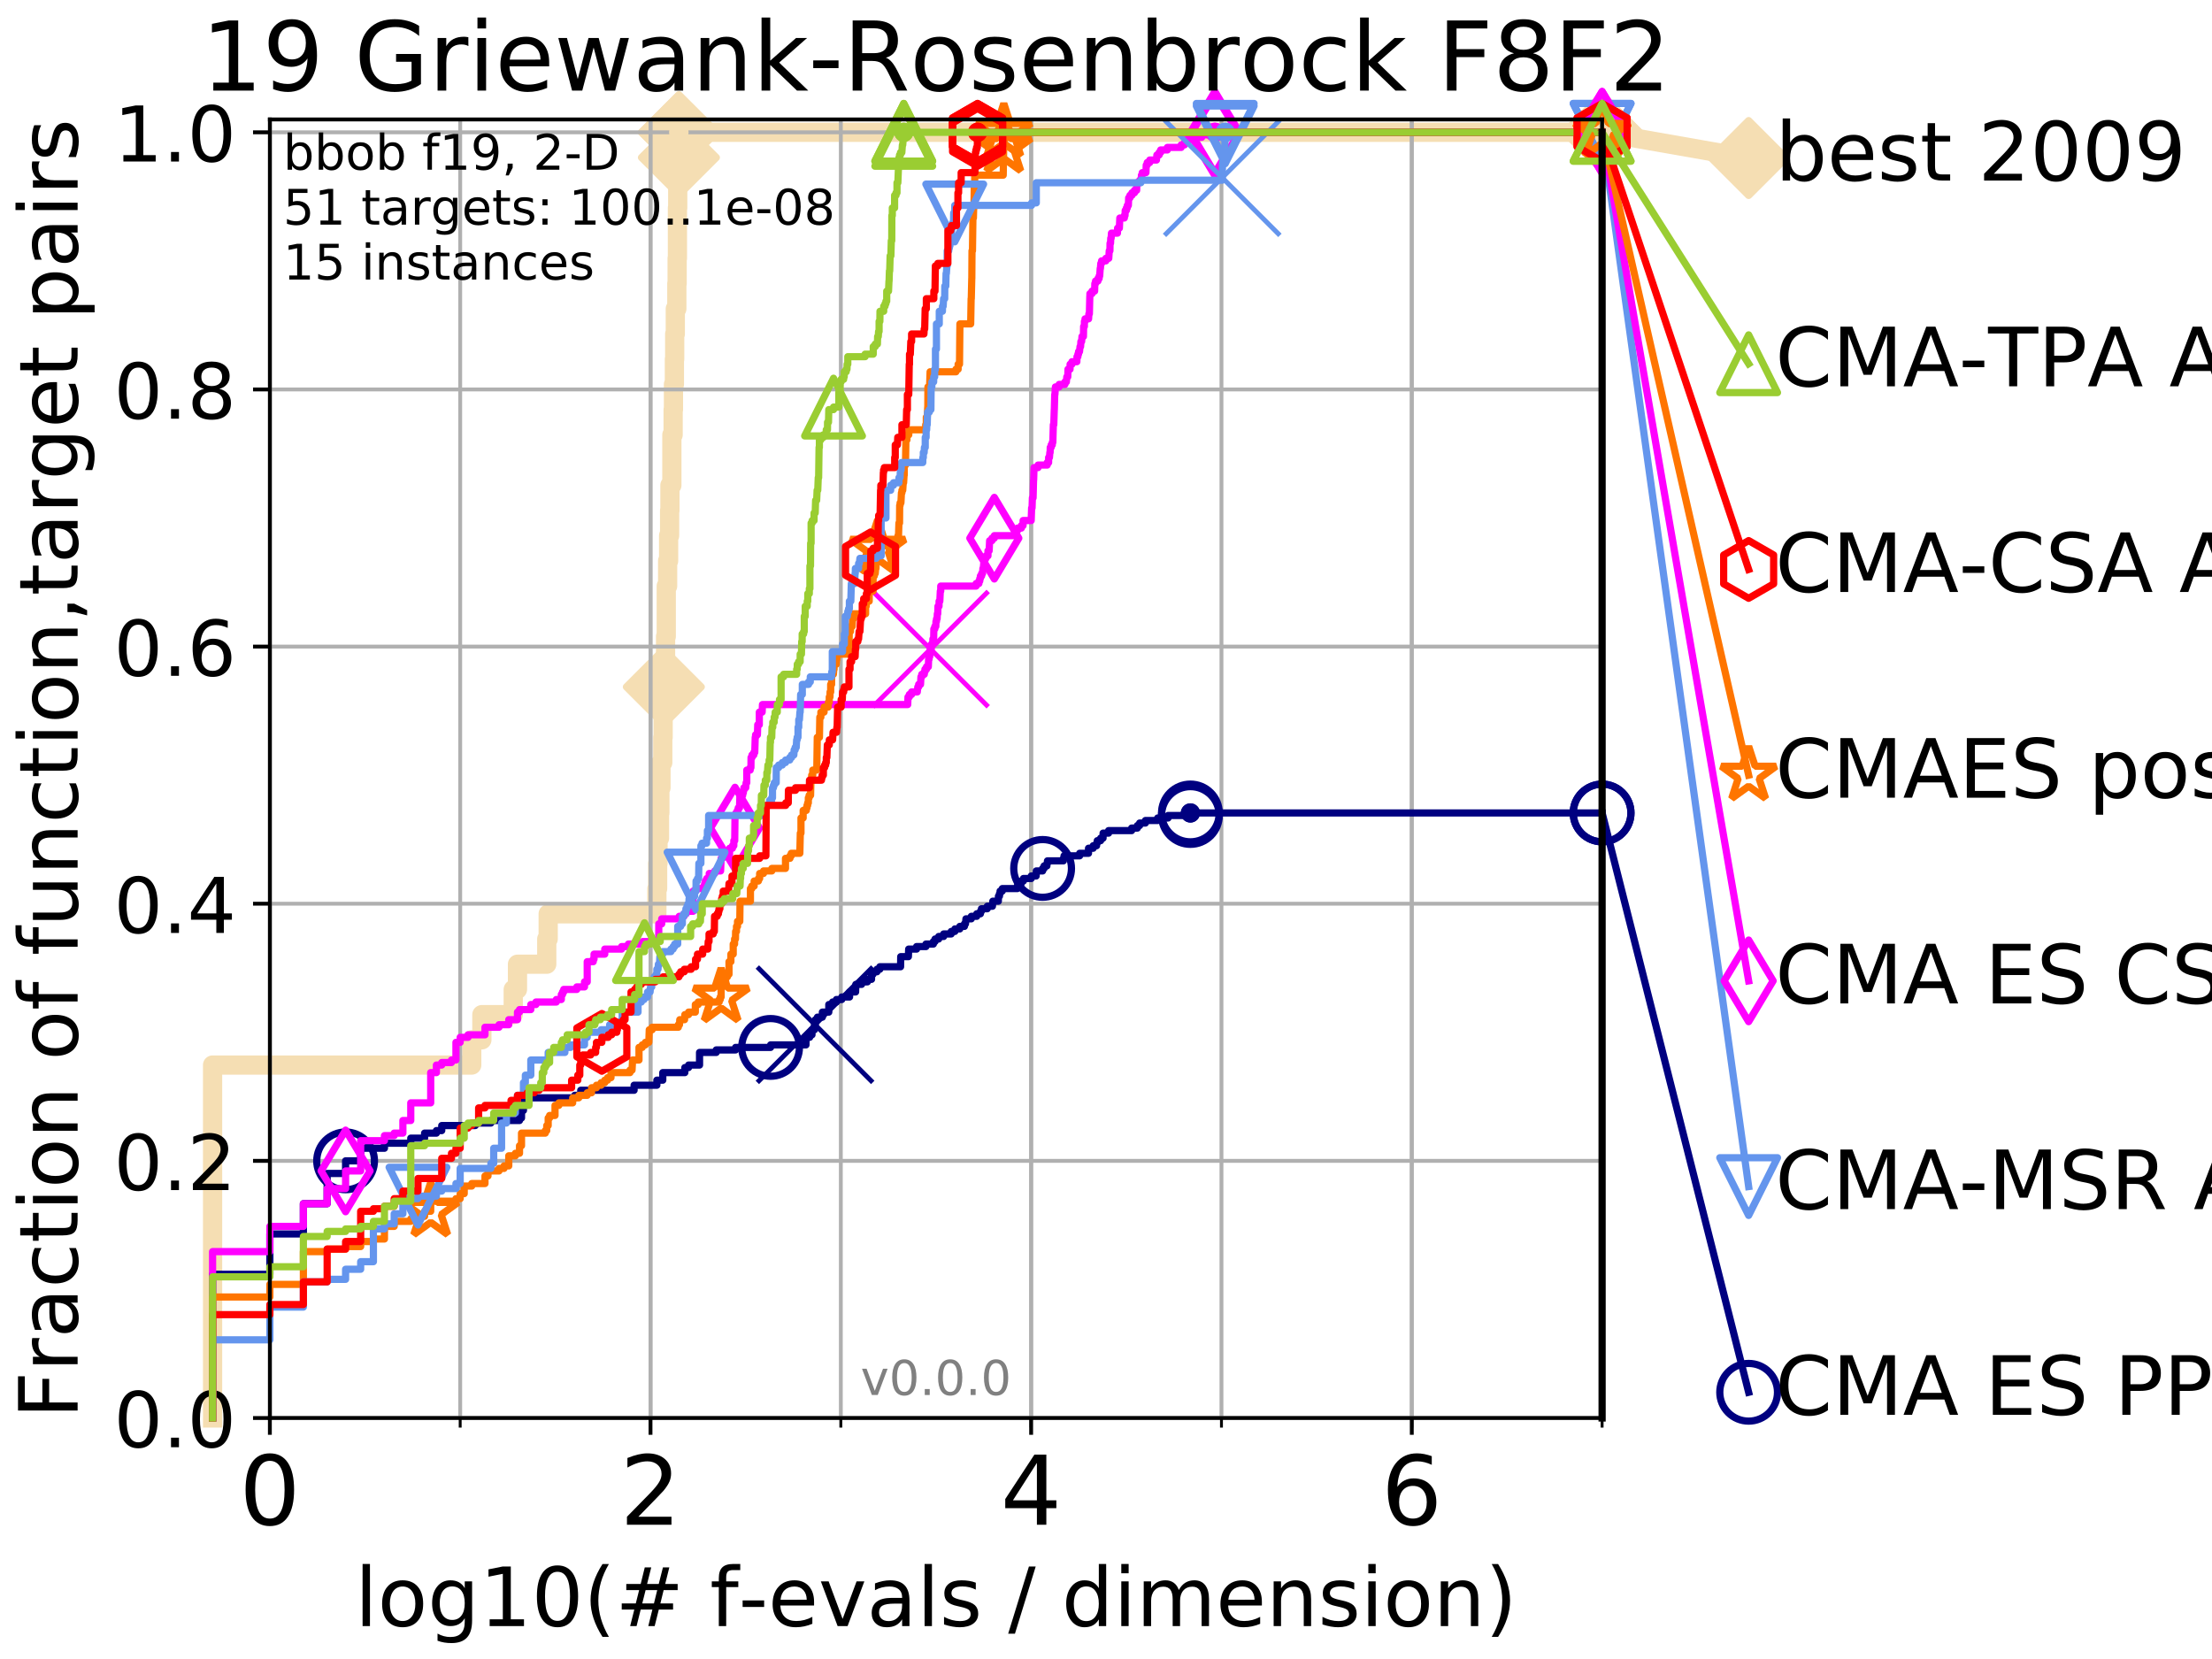 <?xml version="1.0" encoding="utf-8" standalone="no"?>
<!DOCTYPE svg PUBLIC "-//W3C//DTD SVG 1.1//EN"
  "http://www.w3.org/Graphics/SVG/1.1/DTD/svg11.dtd">
<!-- Created with matplotlib (http://matplotlib.org/) -->
<svg height="345pt" version="1.1" viewBox="0 0 460 345" width="460pt" xmlns="http://www.w3.org/2000/svg" xmlns:xlink="http://www.w3.org/1999/xlink">
 <defs>
  <style type="text/css">
*{stroke-linecap:butt;stroke-linejoin:round;}
  </style>
 </defs>
 <g id="figure_1">
  <g id="patch_1">
   <path d="M 0 345.6 
L 460.8 345.6 
L 460.8 0 
L 0 0 
z
" style="fill:#ffffff;"/>
  </g>
  <g id="axes_1">
   <g id="patch_2">
    <path d="M 56.12 294.88 
L 333.168 294.88 
L 333.168 24.84 
L 56.12 24.84 
z
" style="fill:#ffffff;"/>
   </g>
   <g id="line2d_1">
    <path d="M 44.206 294.88 
L 44.206 221.485 
L 98.101 221.485 
L 98.101 216.243 
L 100.208 216.243 
L 100.208 211 
L 106.731 211 
L 106.731 205.758 
L 107.613 205.758 
L 107.613 200.515 
L 113.7 200.515 
L 113.7 195.273 
L 113.999 195.273 
L 113.999 190.03 
L 136.599 190.03 
L 136.599 184.788 
L 136.758 184.788 
L 136.758 179.546 
L 136.837 179.546 
L 136.837 174.303 
L 137.148 174.303 
L 137.148 169.061 
L 137.225 169.061 
L 137.225 163.818 
L 137.453 163.818 
L 137.453 158.576 
L 137.828 158.576 
L 137.828 153.333 
L 137.902 153.333 
L 137.902 148.091 
L 138.049 148.091 
L 138.049 142.848 
L 138.267 142.848 
L 138.267 137.606 
L 138.41 137.606 
L 138.41 132.363 
L 138.553 132.363 
L 138.553 121.878 
L 138.835 121.878 
L 138.835 116.636 
L 139.043 116.636 
L 139.043 111.393 
L 139.249 111.393 
L 139.249 106.151 
L 139.317 106.151 
L 139.317 100.908 
L 139.72 100.908 
L 139.72 90.423 
L 139.983 90.423 
L 139.983 85.181 
L 140.049 85.181 
L 140.049 79.938 
L 140.243 79.938 
L 140.243 74.696 
L 140.307 74.696 
L 140.307 69.453 
L 140.435 69.453 
L 140.435 64.211 
L 140.75 64.211 
L 140.75 58.969 
L 140.813 58.969 
L 140.813 53.726 
L 140.875 53.726 
L 140.875 43.241 
L 140.937 43.241 
L 140.937 37.999 
L 141.121 37.999 
L 141.121 32.756 
L 141.182 32.756 
L 141.182 27.514 
L 333.168 27.514 
" style="fill:none;stroke:#f5deb3;stroke-linecap:square;stroke-width:4;"/>
   </g>
   <g id="line2d_2">
    <defs>
     <path d="M -0 7.778 
L 7.778 0 
L 0 -7.778 
L -7.778 -0 
z
" id="mecbd524795" style="stroke:#f5deb3;stroke-linejoin:miter;stroke-width:1.5;"/>
    </defs>
    <g>
     <use style="fill:#f5deb3;stroke:#f5deb3;stroke-linejoin:miter;stroke-width:1.5;" x="138.049" xlink:href="#mecbd524795" y="142.848"/>
     <use style="fill:#f5deb3;stroke:#f5deb3;stroke-linejoin:miter;stroke-width:1.5;" x="141.182" xlink:href="#mecbd524795" y="32.756"/>
     <use style="fill:#f5deb3;stroke:#f5deb3;stroke-linejoin:miter;stroke-width:1.5;" x="141.182" xlink:href="#mecbd524795" y="27.514"/>
     <use style="fill:#f5deb3;stroke:#f5deb3;stroke-linejoin:miter;stroke-width:1.5;" x="141.182" xlink:href="#mecbd524795" y="27.514"/>
     <use style="fill:#f5deb3;stroke:#f5deb3;stroke-linejoin:miter;stroke-width:1.5;" x="333.168" xlink:href="#mecbd524795" y="27.514"/>
    </g>
   </g>
   <g id="line2d_3">
    <path style="fill:none;stroke:#f5deb3;stroke-linecap:square;stroke-width:4;"/>
    <g/>
   </g>
   <g id="line2d_4">
    <path d="M 333.168 27.514 
L 363.643 32.861 
" style="fill:none;stroke:#f5deb3;stroke-linecap:square;stroke-width:4;"/>
    <g>
     <use style="fill:#f5deb3;stroke:#f5deb3;stroke-linejoin:miter;stroke-width:1.5;" x="333.168" xlink:href="#mecbd524795" y="27.514"/>
     <use style="fill:#f5deb3;stroke:#f5deb3;stroke-linejoin:miter;stroke-width:1.5;" x="363.643" xlink:href="#mecbd524795" y="32.861"/>
    </g>
   </g>
   <g id="matplotlib.axis_1">
    <g id="xtick_1">
     <g id="line2d_5">
      <path clip-path="url(#p2de898beb4)" d="M 56.12 294.88 
L 56.12 24.84 
" style="fill:none;stroke:#b0b0b0;stroke-linecap:square;stroke-width:0.8;"/>
     </g>
     <g id="line2d_6">
      <defs>
       <path d="M 0 0 
L 0 3.5 
" id="meca2536ec3" style="stroke:#000000;stroke-width:0.8;"/>
      </defs>
      <g>
       <use style="stroke:#000000;stroke-width:0.8;" x="56.12" xlink:href="#meca2536ec3" y="294.88"/>
      </g>
     </g>
     <g id="text_1">
      <!-- 0 -->
      <defs>
       <path d="M 31.781 66.406 
Q 24.172 66.406 20.328 58.906 
Q 16.5 51.422 16.5 36.375 
Q 16.5 21.391 20.328 13.891 
Q 24.172 6.391 31.781 6.391 
Q 39.453 6.391 43.281 13.891 
Q 47.125 21.391 47.125 36.375 
Q 47.125 51.422 43.281 58.906 
Q 39.453 66.406 31.781 66.406 
z
M 31.781 74.219 
Q 44.047 74.219 50.516 64.516 
Q 56.984 54.828 56.984 36.375 
Q 56.984 17.969 50.516 8.266 
Q 44.047 -1.422 31.781 -1.422 
Q 19.531 -1.422 13.062 8.266 
Q 6.594 17.969 6.594 36.375 
Q 6.594 54.828 13.062 64.516 
Q 19.531 74.219 31.781 74.219 
z
" id="DejaVuSans-30"/>
      </defs>
      <g transform="translate(49.758 317.077)scale(0.2 -0.2)">
       <use xlink:href="#DejaVuSans-30"/>
      </g>
     </g>
    </g>
    <g id="xtick_2">
     <g id="line2d_7">
      <path clip-path="url(#p2de898beb4)" d="M 135.277 294.88 
L 135.277 24.84 
" style="fill:none;stroke:#b0b0b0;stroke-linecap:square;stroke-width:0.8;"/>
     </g>
     <g id="line2d_8">
      <g>
       <use style="stroke:#000000;stroke-width:0.8;" x="135.277" xlink:href="#meca2536ec3" y="294.88"/>
      </g>
     </g>
     <g id="text_2">
      <!-- 2 -->
      <defs>
       <path d="M 19.188 8.297 
L 53.609 8.297 
L 53.609 0 
L 7.328 0 
L 7.328 8.297 
Q 12.938 14.109 22.625 23.891 
Q 32.328 33.688 34.812 36.531 
Q 39.547 41.844 41.422 45.531 
Q 43.312 49.219 43.312 52.781 
Q 43.312 58.594 39.234 62.25 
Q 35.156 65.922 28.609 65.922 
Q 23.969 65.922 18.812 64.312 
Q 13.672 62.703 7.812 59.422 
L 7.812 69.391 
Q 13.766 71.781 18.938 73 
Q 24.125 74.219 28.422 74.219 
Q 39.75 74.219 46.484 68.547 
Q 53.219 62.891 53.219 53.422 
Q 53.219 48.922 51.531 44.891 
Q 49.859 40.875 45.406 35.406 
Q 44.188 33.984 37.641 27.219 
Q 31.109 20.453 19.188 8.297 
z
" id="DejaVuSans-32"/>
      </defs>
      <g transform="translate(128.914 317.077)scale(0.2 -0.2)">
       <use xlink:href="#DejaVuSans-32"/>
      </g>
     </g>
    </g>
    <g id="xtick_3">
     <g id="line2d_9">
      <path clip-path="url(#p2de898beb4)" d="M 214.433 294.88 
L 214.433 24.84 
" style="fill:none;stroke:#b0b0b0;stroke-linecap:square;stroke-width:0.8;"/>
     </g>
     <g id="line2d_10">
      <g>
       <use style="stroke:#000000;stroke-width:0.8;" x="214.433" xlink:href="#meca2536ec3" y="294.88"/>
      </g>
     </g>
     <g id="text_3">
      <!-- 4 -->
      <defs>
       <path d="M 37.797 64.312 
L 12.891 25.391 
L 37.797 25.391 
z
M 35.203 72.906 
L 47.609 72.906 
L 47.609 25.391 
L 58.016 25.391 
L 58.016 17.188 
L 47.609 17.188 
L 47.609 0 
L 37.797 0 
L 37.797 17.188 
L 4.891 17.188 
L 4.891 26.703 
z
" id="DejaVuSans-34"/>
      </defs>
      <g transform="translate(208.071 317.077)scale(0.2 -0.2)">
       <use xlink:href="#DejaVuSans-34"/>
      </g>
     </g>
    </g>
    <g id="xtick_4">
     <g id="line2d_11">
      <path clip-path="url(#p2de898beb4)" d="M 293.59 294.88 
L 293.59 24.84 
" style="fill:none;stroke:#b0b0b0;stroke-linecap:square;stroke-width:0.8;"/>
     </g>
     <g id="line2d_12">
      <g>
       <use style="stroke:#000000;stroke-width:0.8;" x="293.59" xlink:href="#meca2536ec3" y="294.88"/>
      </g>
     </g>
     <g id="text_4">
      <!-- 6 -->
      <defs>
       <path d="M 33.016 40.375 
Q 26.375 40.375 22.484 35.828 
Q 18.609 31.297 18.609 23.391 
Q 18.609 15.531 22.484 10.953 
Q 26.375 6.391 33.016 6.391 
Q 39.656 6.391 43.531 10.953 
Q 47.406 15.531 47.406 23.391 
Q 47.406 31.297 43.531 35.828 
Q 39.656 40.375 33.016 40.375 
z
M 52.594 71.297 
L 52.594 62.312 
Q 48.875 64.062 45.094 64.984 
Q 41.312 65.922 37.594 65.922 
Q 27.828 65.922 22.672 59.328 
Q 17.531 52.734 16.797 39.406 
Q 19.672 43.656 24.016 45.922 
Q 28.375 48.188 33.594 48.188 
Q 44.578 48.188 50.953 41.516 
Q 57.328 34.859 57.328 23.391 
Q 57.328 12.156 50.688 5.359 
Q 44.047 -1.422 33.016 -1.422 
Q 20.359 -1.422 13.672 8.266 
Q 6.984 17.969 6.984 36.375 
Q 6.984 53.656 15.188 63.938 
Q 23.391 74.219 37.203 74.219 
Q 40.922 74.219 44.703 73.484 
Q 48.484 72.75 52.594 71.297 
z
" id="DejaVuSans-36"/>
      </defs>
      <g transform="translate(287.227 317.077)scale(0.2 -0.2)">
       <use xlink:href="#DejaVuSans-36"/>
      </g>
     </g>
    </g>
    <g id="xtick_5">
     <g id="line2d_13">
      <path clip-path="url(#p2de898beb4)" d="M 56.12 294.88 
L 56.12 24.84 
" style="fill:none;stroke:#b0b0b0;stroke-linecap:square;stroke-width:0.8;"/>
     </g>
     <g id="line2d_14">
      <defs>
       <path d="M 0 0 
L 0 2 
" id="md38f97ac87" style="stroke:#000000;stroke-width:0.6;"/>
      </defs>
      <g>
       <use style="stroke:#000000;stroke-width:0.6;" x="56.12" xlink:href="#md38f97ac87" y="294.88"/>
      </g>
     </g>
    </g>
    <g id="xtick_6">
     <g id="line2d_15">
      <path clip-path="url(#p2de898beb4)" d="M 95.698 294.88 
L 95.698 24.84 
" style="fill:none;stroke:#b0b0b0;stroke-linecap:square;stroke-width:0.8;"/>
     </g>
     <g id="line2d_16">
      <g>
       <use style="stroke:#000000;stroke-width:0.6;" x="95.698" xlink:href="#md38f97ac87" y="294.88"/>
      </g>
     </g>
    </g>
    <g id="xtick_7">
     <g id="line2d_17">
      <path clip-path="url(#p2de898beb4)" d="M 135.277 294.88 
L 135.277 24.84 
" style="fill:none;stroke:#b0b0b0;stroke-linecap:square;stroke-width:0.8;"/>
     </g>
     <g id="line2d_18">
      <g>
       <use style="stroke:#000000;stroke-width:0.6;" x="135.277" xlink:href="#md38f97ac87" y="294.88"/>
      </g>
     </g>
    </g>
    <g id="xtick_8">
     <g id="line2d_19">
      <path clip-path="url(#p2de898beb4)" d="M 174.855 294.88 
L 174.855 24.84 
" style="fill:none;stroke:#b0b0b0;stroke-linecap:square;stroke-width:0.8;"/>
     </g>
     <g id="line2d_20">
      <g>
       <use style="stroke:#000000;stroke-width:0.6;" x="174.855" xlink:href="#md38f97ac87" y="294.88"/>
      </g>
     </g>
    </g>
    <g id="xtick_9">
     <g id="line2d_21">
      <path clip-path="url(#p2de898beb4)" d="M 214.433 294.88 
L 214.433 24.84 
" style="fill:none;stroke:#b0b0b0;stroke-linecap:square;stroke-width:0.8;"/>
     </g>
     <g id="line2d_22">
      <g>
       <use style="stroke:#000000;stroke-width:0.6;" x="214.433" xlink:href="#md38f97ac87" y="294.88"/>
      </g>
     </g>
    </g>
    <g id="xtick_10">
     <g id="line2d_23">
      <path clip-path="url(#p2de898beb4)" d="M 254.011 294.88 
L 254.011 24.84 
" style="fill:none;stroke:#b0b0b0;stroke-linecap:square;stroke-width:0.8;"/>
     </g>
     <g id="line2d_24">
      <g>
       <use style="stroke:#000000;stroke-width:0.6;" x="254.011" xlink:href="#md38f97ac87" y="294.88"/>
      </g>
     </g>
    </g>
    <g id="xtick_11">
     <g id="line2d_25">
      <path clip-path="url(#p2de898beb4)" d="M 293.59 294.88 
L 293.59 24.84 
" style="fill:none;stroke:#b0b0b0;stroke-linecap:square;stroke-width:0.8;"/>
     </g>
     <g id="line2d_26">
      <g>
       <use style="stroke:#000000;stroke-width:0.6;" x="293.59" xlink:href="#md38f97ac87" y="294.88"/>
      </g>
     </g>
    </g>
    <g id="xtick_12">
     <g id="line2d_27">
      <path clip-path="url(#p2de898beb4)" d="M 333.168 294.88 
L 333.168 24.84 
" style="fill:none;stroke:#b0b0b0;stroke-linecap:square;stroke-width:0.8;"/>
     </g>
     <g id="line2d_28">
      <g>
       <use style="stroke:#000000;stroke-width:0.6;" x="333.168" xlink:href="#md38f97ac87" y="294.88"/>
      </g>
     </g>
    </g>
    <g id="text_5">
     <!-- log10(# f-evals / dimension) -->
     <defs>
      <path d="M 9.422 75.984 
L 18.406 75.984 
L 18.406 0 
L 9.422 0 
z
" id="DejaVuSans-6c"/>
      <path d="M 30.609 48.391 
Q 23.391 48.391 19.188 42.75 
Q 14.984 37.109 14.984 27.297 
Q 14.984 17.484 19.156 11.844 
Q 23.344 6.203 30.609 6.203 
Q 37.797 6.203 41.984 11.859 
Q 46.188 17.531 46.188 27.297 
Q 46.188 37.016 41.984 42.703 
Q 37.797 48.391 30.609 48.391 
z
M 30.609 56 
Q 42.328 56 49.016 48.375 
Q 55.719 40.766 55.719 27.297 
Q 55.719 13.875 49.016 6.219 
Q 42.328 -1.422 30.609 -1.422 
Q 18.844 -1.422 12.172 6.219 
Q 5.516 13.875 5.516 27.297 
Q 5.516 40.766 12.172 48.375 
Q 18.844 56 30.609 56 
z
" id="DejaVuSans-6f"/>
      <path d="M 45.406 27.984 
Q 45.406 37.75 41.375 43.109 
Q 37.359 48.484 30.078 48.484 
Q 22.859 48.484 18.828 43.109 
Q 14.797 37.75 14.797 27.984 
Q 14.797 18.266 18.828 12.891 
Q 22.859 7.516 30.078 7.516 
Q 37.359 7.516 41.375 12.891 
Q 45.406 18.266 45.406 27.984 
z
M 54.391 6.781 
Q 54.391 -7.172 48.188 -13.984 
Q 42 -20.797 29.203 -20.797 
Q 24.469 -20.797 20.266 -20.094 
Q 16.062 -19.391 12.109 -17.922 
L 12.109 -9.188 
Q 16.062 -11.328 19.922 -12.344 
Q 23.781 -13.375 27.781 -13.375 
Q 36.625 -13.375 41.016 -8.766 
Q 45.406 -4.156 45.406 5.172 
L 45.406 9.625 
Q 42.625 4.781 38.281 2.391 
Q 33.938 0 27.875 0 
Q 17.828 0 11.672 7.656 
Q 5.516 15.328 5.516 27.984 
Q 5.516 40.672 11.672 48.328 
Q 17.828 56 27.875 56 
Q 33.938 56 38.281 53.609 
Q 42.625 51.219 45.406 46.391 
L 45.406 54.688 
L 54.391 54.688 
z
" id="DejaVuSans-67"/>
      <path d="M 12.406 8.297 
L 28.516 8.297 
L 28.516 63.922 
L 10.984 60.406 
L 10.984 69.391 
L 28.422 72.906 
L 38.281 72.906 
L 38.281 8.297 
L 54.391 8.297 
L 54.391 0 
L 12.406 0 
z
" id="DejaVuSans-31"/>
      <path d="M 31 75.875 
Q 24.469 64.656 21.281 53.656 
Q 18.109 42.672 18.109 31.391 
Q 18.109 20.125 21.312 9.062 
Q 24.516 -2 31 -13.188 
L 23.188 -13.188 
Q 15.875 -1.703 12.234 9.375 
Q 8.594 20.453 8.594 31.391 
Q 8.594 42.281 12.203 53.312 
Q 15.828 64.359 23.188 75.875 
z
" id="DejaVuSans-28"/>
      <path d="M 51.125 44 
L 36.922 44 
L 32.812 27.688 
L 47.125 27.688 
z
M 43.797 71.781 
L 38.719 51.516 
L 52.984 51.516 
L 58.109 71.781 
L 65.922 71.781 
L 60.891 51.516 
L 76.125 51.516 
L 76.125 44 
L 58.984 44 
L 54.984 27.688 
L 70.516 27.688 
L 70.516 20.219 
L 53.078 20.219 
L 48 0 
L 40.188 0 
L 45.219 20.219 
L 30.906 20.219 
L 25.875 0 
L 18.016 0 
L 23.094 20.219 
L 7.719 20.219 
L 7.719 27.688 
L 24.906 27.688 
L 29 44 
L 13.281 44 
L 13.281 51.516 
L 30.906 51.516 
L 35.891 71.781 
z
" id="DejaVuSans-23"/>
      <path id="DejaVuSans-20"/>
      <path d="M 37.109 75.984 
L 37.109 68.5 
L 28.516 68.5 
Q 23.688 68.5 21.797 66.547 
Q 19.922 64.594 19.922 59.516 
L 19.922 54.688 
L 34.719 54.688 
L 34.719 47.703 
L 19.922 47.703 
L 19.922 0 
L 10.891 0 
L 10.891 47.703 
L 2.297 47.703 
L 2.297 54.688 
L 10.891 54.688 
L 10.891 58.5 
Q 10.891 67.625 15.141 71.797 
Q 19.391 75.984 28.609 75.984 
z
" id="DejaVuSans-66"/>
      <path d="M 4.891 31.391 
L 31.203 31.391 
L 31.203 23.391 
L 4.891 23.391 
z
" id="DejaVuSans-2d"/>
      <path d="M 56.203 29.594 
L 56.203 25.203 
L 14.891 25.203 
Q 15.484 15.922 20.484 11.062 
Q 25.484 6.203 34.422 6.203 
Q 39.594 6.203 44.453 7.469 
Q 49.312 8.734 54.109 11.281 
L 54.109 2.781 
Q 49.266 0.734 44.188 -0.344 
Q 39.109 -1.422 33.891 -1.422 
Q 20.797 -1.422 13.156 6.188 
Q 5.516 13.812 5.516 26.812 
Q 5.516 40.234 12.766 48.109 
Q 20.016 56 32.328 56 
Q 43.359 56 49.781 48.891 
Q 56.203 41.797 56.203 29.594 
z
M 47.219 32.234 
Q 47.125 39.594 43.094 43.984 
Q 39.062 48.391 32.422 48.391 
Q 24.906 48.391 20.391 44.141 
Q 15.875 39.891 15.188 32.172 
z
" id="DejaVuSans-65"/>
      <path d="M 2.984 54.688 
L 12.5 54.688 
L 29.594 8.797 
L 46.688 54.688 
L 56.203 54.688 
L 35.688 0 
L 23.484 0 
z
" id="DejaVuSans-76"/>
      <path d="M 34.281 27.484 
Q 23.391 27.484 19.188 25 
Q 14.984 22.516 14.984 16.5 
Q 14.984 11.719 18.141 8.906 
Q 21.297 6.109 26.703 6.109 
Q 34.188 6.109 38.703 11.406 
Q 43.219 16.703 43.219 25.484 
L 43.219 27.484 
z
M 52.203 31.203 
L 52.203 0 
L 43.219 0 
L 43.219 8.297 
Q 40.141 3.328 35.547 0.953 
Q 30.953 -1.422 24.312 -1.422 
Q 15.922 -1.422 10.953 3.297 
Q 6 8.016 6 15.922 
Q 6 25.141 12.172 29.828 
Q 18.359 34.516 30.609 34.516 
L 43.219 34.516 
L 43.219 35.406 
Q 43.219 41.609 39.141 45 
Q 35.062 48.391 27.688 48.391 
Q 23 48.391 18.547 47.266 
Q 14.109 46.141 10.016 43.891 
L 10.016 52.203 
Q 14.938 54.109 19.578 55.047 
Q 24.219 56 28.609 56 
Q 40.484 56 46.344 49.844 
Q 52.203 43.703 52.203 31.203 
z
" id="DejaVuSans-61"/>
      <path d="M 44.281 53.078 
L 44.281 44.578 
Q 40.484 46.531 36.375 47.5 
Q 32.281 48.484 27.875 48.484 
Q 21.188 48.484 17.844 46.438 
Q 14.5 44.391 14.5 40.281 
Q 14.5 37.156 16.891 35.375 
Q 19.281 33.594 26.516 31.984 
L 29.594 31.297 
Q 39.156 29.25 43.188 25.516 
Q 47.219 21.781 47.219 15.094 
Q 47.219 7.469 41.188 3.016 
Q 35.156 -1.422 24.609 -1.422 
Q 20.219 -1.422 15.453 -0.562 
Q 10.688 0.297 5.422 2 
L 5.422 11.281 
Q 10.406 8.688 15.234 7.391 
Q 20.062 6.109 24.812 6.109 
Q 31.156 6.109 34.562 8.281 
Q 37.984 10.453 37.984 14.406 
Q 37.984 18.062 35.516 20.016 
Q 33.062 21.969 24.703 23.781 
L 21.578 24.516 
Q 13.234 26.266 9.516 29.906 
Q 5.812 33.547 5.812 39.891 
Q 5.812 47.609 11.281 51.797 
Q 16.75 56 26.812 56 
Q 31.781 56 36.172 55.266 
Q 40.578 54.547 44.281 53.078 
z
" id="DejaVuSans-73"/>
      <path d="M 25.391 72.906 
L 33.688 72.906 
L 8.297 -9.281 
L 0 -9.281 
z
" id="DejaVuSans-2f"/>
      <path d="M 45.406 46.391 
L 45.406 75.984 
L 54.391 75.984 
L 54.391 0 
L 45.406 0 
L 45.406 8.203 
Q 42.578 3.328 38.25 0.953 
Q 33.938 -1.422 27.875 -1.422 
Q 17.969 -1.422 11.734 6.484 
Q 5.516 14.406 5.516 27.297 
Q 5.516 40.188 11.734 48.094 
Q 17.969 56 27.875 56 
Q 33.938 56 38.25 53.625 
Q 42.578 51.266 45.406 46.391 
z
M 14.797 27.297 
Q 14.797 17.391 18.875 11.75 
Q 22.953 6.109 30.078 6.109 
Q 37.203 6.109 41.297 11.75 
Q 45.406 17.391 45.406 27.297 
Q 45.406 37.203 41.297 42.844 
Q 37.203 48.484 30.078 48.484 
Q 22.953 48.484 18.875 42.844 
Q 14.797 37.203 14.797 27.297 
z
" id="DejaVuSans-64"/>
      <path d="M 9.422 54.688 
L 18.406 54.688 
L 18.406 0 
L 9.422 0 
z
M 9.422 75.984 
L 18.406 75.984 
L 18.406 64.594 
L 9.422 64.594 
z
" id="DejaVuSans-69"/>
      <path d="M 52 44.188 
Q 55.375 50.25 60.062 53.125 
Q 64.75 56 71.094 56 
Q 79.641 56 84.281 50.016 
Q 88.922 44.047 88.922 33.016 
L 88.922 0 
L 79.891 0 
L 79.891 32.719 
Q 79.891 40.578 77.094 44.375 
Q 74.312 48.188 68.609 48.188 
Q 61.625 48.188 57.562 43.547 
Q 53.516 38.922 53.516 30.906 
L 53.516 0 
L 44.484 0 
L 44.484 32.719 
Q 44.484 40.625 41.703 44.406 
Q 38.922 48.188 33.109 48.188 
Q 26.219 48.188 22.156 43.531 
Q 18.109 38.875 18.109 30.906 
L 18.109 0 
L 9.078 0 
L 9.078 54.688 
L 18.109 54.688 
L 18.109 46.188 
Q 21.188 51.219 25.484 53.609 
Q 29.781 56 35.688 56 
Q 41.656 56 45.828 52.969 
Q 50 49.953 52 44.188 
z
" id="DejaVuSans-6d"/>
      <path d="M 54.891 33.016 
L 54.891 0 
L 45.906 0 
L 45.906 32.719 
Q 45.906 40.484 42.875 44.328 
Q 39.844 48.188 33.797 48.188 
Q 26.516 48.188 22.312 43.547 
Q 18.109 38.922 18.109 30.906 
L 18.109 0 
L 9.078 0 
L 9.078 54.688 
L 18.109 54.688 
L 18.109 46.188 
Q 21.344 51.125 25.703 53.562 
Q 30.078 56 35.797 56 
Q 45.219 56 50.047 50.172 
Q 54.891 44.344 54.891 33.016 
z
" id="DejaVuSans-6e"/>
      <path d="M 8.016 75.875 
L 15.828 75.875 
Q 23.141 64.359 26.781 53.312 
Q 30.422 42.281 30.422 31.391 
Q 30.422 20.453 26.781 9.375 
Q 23.141 -1.703 15.828 -13.188 
L 8.016 -13.188 
Q 14.5 -2 17.703 9.062 
Q 20.906 20.125 20.906 31.391 
Q 20.906 42.672 17.703 53.656 
Q 14.5 64.656 8.016 75.875 
z
" id="DejaVuSans-29"/>
     </defs>
     <g transform="translate(73.803 338.154)scale(0.17 -0.17)">
      <use xlink:href="#DejaVuSans-6c"/>
      <use x="27.783" xlink:href="#DejaVuSans-6f"/>
      <use x="88.965" xlink:href="#DejaVuSans-67"/>
      <use x="152.441" xlink:href="#DejaVuSans-31"/>
      <use x="216.064" xlink:href="#DejaVuSans-30"/>
      <use x="279.688" xlink:href="#DejaVuSans-28"/>
      <use x="318.701" xlink:href="#DejaVuSans-23"/>
      <use x="402.49" xlink:href="#DejaVuSans-20"/>
      <use x="434.277" xlink:href="#DejaVuSans-66"/>
      <use x="469.404" xlink:href="#DejaVuSans-2d"/>
      <use x="505.488" xlink:href="#DejaVuSans-65"/>
      <use x="567.012" xlink:href="#DejaVuSans-76"/>
      <use x="626.191" xlink:href="#DejaVuSans-61"/>
      <use x="687.471" xlink:href="#DejaVuSans-6c"/>
      <use x="715.254" xlink:href="#DejaVuSans-73"/>
      <use x="767.354" xlink:href="#DejaVuSans-20"/>
      <use x="799.141" xlink:href="#DejaVuSans-2f"/>
      <use x="832.832" xlink:href="#DejaVuSans-20"/>
      <use x="864.619" xlink:href="#DejaVuSans-64"/>
      <use x="928.096" xlink:href="#DejaVuSans-69"/>
      <use x="955.879" xlink:href="#DejaVuSans-6d"/>
      <use x="1053.291" xlink:href="#DejaVuSans-65"/>
      <use x="1114.814" xlink:href="#DejaVuSans-6e"/>
      <use x="1178.193" xlink:href="#DejaVuSans-73"/>
      <use x="1230.293" xlink:href="#DejaVuSans-69"/>
      <use x="1258.076" xlink:href="#DejaVuSans-6f"/>
      <use x="1319.258" xlink:href="#DejaVuSans-6e"/>
      <use x="1382.637" xlink:href="#DejaVuSans-29"/>
     </g>
    </g>
   </g>
   <g id="matplotlib.axis_2">
    <g id="ytick_1">
     <g id="line2d_29">
      <path clip-path="url(#p2de898beb4)" d="M 56.12 294.88 
L 333.168 294.88 
" style="fill:none;stroke:#b0b0b0;stroke-linecap:square;stroke-width:0.8;"/>
     </g>
     <g id="line2d_30">
      <defs>
       <path d="M 0 0 
L -3.5 0 
" id="m29e4aba721" style="stroke:#000000;stroke-width:0.8;"/>
      </defs>
      <g>
       <use style="stroke:#000000;stroke-width:0.8;" x="56.12" xlink:href="#m29e4aba721" y="294.88"/>
      </g>
     </g>
     <g id="text_6">
      <!-- 0.0 -->
      <defs>
       <path d="M 10.688 12.406 
L 21 12.406 
L 21 0 
L 10.688 0 
z
" id="DejaVuSans-2e"/>
      </defs>
      <g transform="translate(23.675 300.959)scale(0.16 -0.16)">
       <use xlink:href="#DejaVuSans-30"/>
       <use x="63.623" xlink:href="#DejaVuSans-2e"/>
       <use x="95.41" xlink:href="#DejaVuSans-30"/>
      </g>
     </g>
    </g>
    <g id="ytick_2">
     <g id="line2d_31">
      <path clip-path="url(#p2de898beb4)" d="M 56.12 241.407 
L 333.168 241.407 
" style="fill:none;stroke:#b0b0b0;stroke-linecap:square;stroke-width:0.8;"/>
     </g>
     <g id="line2d_32">
      <g>
       <use style="stroke:#000000;stroke-width:0.8;" x="56.12" xlink:href="#m29e4aba721" y="241.407"/>
      </g>
     </g>
     <g id="text_7">
      <!-- 0.2 -->
      <g transform="translate(23.675 247.485)scale(0.16 -0.16)">
       <use xlink:href="#DejaVuSans-30"/>
       <use x="63.623" xlink:href="#DejaVuSans-2e"/>
       <use x="95.41" xlink:href="#DejaVuSans-32"/>
      </g>
     </g>
    </g>
    <g id="ytick_3">
     <g id="line2d_33">
      <path clip-path="url(#p2de898beb4)" d="M 56.12 187.933 
L 333.168 187.933 
" style="fill:none;stroke:#b0b0b0;stroke-linecap:square;stroke-width:0.8;"/>
     </g>
     <g id="line2d_34">
      <g>
       <use style="stroke:#000000;stroke-width:0.8;" x="56.12" xlink:href="#m29e4aba721" y="187.933"/>
      </g>
     </g>
     <g id="text_8">
      <!-- 0.4 -->
      <g transform="translate(23.675 194.012)scale(0.16 -0.16)">
       <use xlink:href="#DejaVuSans-30"/>
       <use x="63.623" xlink:href="#DejaVuSans-2e"/>
       <use x="95.41" xlink:href="#DejaVuSans-34"/>
      </g>
     </g>
    </g>
    <g id="ytick_4">
     <g id="line2d_35">
      <path clip-path="url(#p2de898beb4)" d="M 56.12 134.46 
L 333.168 134.46 
" style="fill:none;stroke:#b0b0b0;stroke-linecap:square;stroke-width:0.8;"/>
     </g>
     <g id="line2d_36">
      <g>
       <use style="stroke:#000000;stroke-width:0.8;" x="56.12" xlink:href="#m29e4aba721" y="134.46"/>
      </g>
     </g>
     <g id="text_9">
      <!-- 0.6 -->
      <g transform="translate(23.675 140.539)scale(0.16 -0.16)">
       <use xlink:href="#DejaVuSans-30"/>
       <use x="63.623" xlink:href="#DejaVuSans-2e"/>
       <use x="95.41" xlink:href="#DejaVuSans-36"/>
      </g>
     </g>
    </g>
    <g id="ytick_5">
     <g id="line2d_37">
      <path clip-path="url(#p2de898beb4)" d="M 56.12 80.987 
L 333.168 80.987 
" style="fill:none;stroke:#b0b0b0;stroke-linecap:square;stroke-width:0.8;"/>
     </g>
     <g id="line2d_38">
      <g>
       <use style="stroke:#000000;stroke-width:0.8;" x="56.12" xlink:href="#m29e4aba721" y="80.987"/>
      </g>
     </g>
     <g id="text_10">
      <!-- 0.8 -->
      <defs>
       <path d="M 31.781 34.625 
Q 24.75 34.625 20.719 30.859 
Q 16.703 27.094 16.703 20.516 
Q 16.703 13.922 20.719 10.156 
Q 24.75 6.391 31.781 6.391 
Q 38.812 6.391 42.859 10.172 
Q 46.922 13.969 46.922 20.516 
Q 46.922 27.094 42.891 30.859 
Q 38.875 34.625 31.781 34.625 
z
M 21.922 38.812 
Q 15.578 40.375 12.031 44.719 
Q 8.5 49.078 8.5 55.328 
Q 8.5 64.062 14.719 69.141 
Q 20.953 74.219 31.781 74.219 
Q 42.672 74.219 48.875 69.141 
Q 55.078 64.062 55.078 55.328 
Q 55.078 49.078 51.531 44.719 
Q 48 40.375 41.703 38.812 
Q 48.828 37.156 52.797 32.312 
Q 56.781 27.484 56.781 20.516 
Q 56.781 9.906 50.312 4.234 
Q 43.844 -1.422 31.781 -1.422 
Q 19.734 -1.422 13.25 4.234 
Q 6.781 9.906 6.781 20.516 
Q 6.781 27.484 10.781 32.312 
Q 14.797 37.156 21.922 38.812 
z
M 18.312 54.391 
Q 18.312 48.734 21.844 45.562 
Q 25.391 42.391 31.781 42.391 
Q 38.141 42.391 41.719 45.562 
Q 45.312 48.734 45.312 54.391 
Q 45.312 60.062 41.719 63.234 
Q 38.141 66.406 31.781 66.406 
Q 25.391 66.406 21.844 63.234 
Q 18.312 60.062 18.312 54.391 
z
" id="DejaVuSans-38"/>
      </defs>
      <g transform="translate(23.675 87.066)scale(0.16 -0.16)">
       <use xlink:href="#DejaVuSans-30"/>
       <use x="63.623" xlink:href="#DejaVuSans-2e"/>
       <use x="95.41" xlink:href="#DejaVuSans-38"/>
      </g>
     </g>
    </g>
    <g id="ytick_6">
     <g id="line2d_39">
      <path clip-path="url(#p2de898beb4)" d="M 56.12 27.514 
L 333.168 27.514 
" style="fill:none;stroke:#b0b0b0;stroke-linecap:square;stroke-width:0.8;"/>
     </g>
     <g id="line2d_40">
      <g>
       <use style="stroke:#000000;stroke-width:0.8;" x="56.12" xlink:href="#m29e4aba721" y="27.514"/>
      </g>
     </g>
     <g id="text_11">
      <!-- 1.0 -->
      <g transform="translate(23.675 33.592)scale(0.16 -0.16)">
       <use xlink:href="#DejaVuSans-31"/>
       <use x="63.623" xlink:href="#DejaVuSans-2e"/>
       <use x="95.41" xlink:href="#DejaVuSans-30"/>
      </g>
     </g>
    </g>
    <g id="text_12">
     <!-- Fraction of function,target pairs -->
     <defs>
      <path d="M 9.812 72.906 
L 51.703 72.906 
L 51.703 64.594 
L 19.672 64.594 
L 19.672 43.109 
L 48.578 43.109 
L 48.578 34.812 
L 19.672 34.812 
L 19.672 0 
L 9.812 0 
z
" id="DejaVuSans-46"/>
      <path d="M 41.109 46.297 
Q 39.594 47.172 37.812 47.578 
Q 36.031 48 33.891 48 
Q 26.266 48 22.188 43.047 
Q 18.109 38.094 18.109 28.812 
L 18.109 0 
L 9.078 0 
L 9.078 54.688 
L 18.109 54.688 
L 18.109 46.188 
Q 20.953 51.172 25.484 53.578 
Q 30.031 56 36.531 56 
Q 37.453 56 38.578 55.875 
Q 39.703 55.766 41.062 55.516 
z
" id="DejaVuSans-72"/>
      <path d="M 48.781 52.594 
L 48.781 44.188 
Q 44.969 46.297 41.141 47.344 
Q 37.312 48.391 33.406 48.391 
Q 24.656 48.391 19.812 42.844 
Q 14.984 37.312 14.984 27.297 
Q 14.984 17.281 19.812 11.734 
Q 24.656 6.203 33.406 6.203 
Q 37.312 6.203 41.141 7.25 
Q 44.969 8.297 48.781 10.406 
L 48.781 2.094 
Q 45.016 0.344 40.984 -0.531 
Q 36.969 -1.422 32.422 -1.422 
Q 20.062 -1.422 12.781 6.344 
Q 5.516 14.109 5.516 27.297 
Q 5.516 40.672 12.859 48.328 
Q 20.219 56 33.016 56 
Q 37.156 56 41.109 55.141 
Q 45.062 54.297 48.781 52.594 
z
" id="DejaVuSans-63"/>
      <path d="M 18.312 70.219 
L 18.312 54.688 
L 36.812 54.688 
L 36.812 47.703 
L 18.312 47.703 
L 18.312 18.016 
Q 18.312 11.328 20.141 9.422 
Q 21.969 7.516 27.594 7.516 
L 36.812 7.516 
L 36.812 0 
L 27.594 0 
Q 17.188 0 13.234 3.875 
Q 9.281 7.766 9.281 18.016 
L 9.281 47.703 
L 2.688 47.703 
L 2.688 54.688 
L 9.281 54.688 
L 9.281 70.219 
z
" id="DejaVuSans-74"/>
      <path d="M 8.5 21.578 
L 8.5 54.688 
L 17.484 54.688 
L 17.484 21.922 
Q 17.484 14.156 20.5 10.266 
Q 23.531 6.391 29.594 6.391 
Q 36.859 6.391 41.078 11.031 
Q 45.312 15.672 45.312 23.688 
L 45.312 54.688 
L 54.297 54.688 
L 54.297 0 
L 45.312 0 
L 45.312 8.406 
Q 42.047 3.422 37.719 1 
Q 33.406 -1.422 27.688 -1.422 
Q 18.266 -1.422 13.375 4.438 
Q 8.5 10.297 8.5 21.578 
z
M 31.109 56 
z
" id="DejaVuSans-75"/>
      <path d="M 11.719 12.406 
L 22.016 12.406 
L 22.016 4 
L 14.016 -11.625 
L 7.719 -11.625 
L 11.719 4 
z
" id="DejaVuSans-2c"/>
      <path d="M 18.109 8.203 
L 18.109 -20.797 
L 9.078 -20.797 
L 9.078 54.688 
L 18.109 54.688 
L 18.109 46.391 
Q 20.953 51.266 25.266 53.625 
Q 29.594 56 35.594 56 
Q 45.562 56 51.781 48.094 
Q 58.016 40.188 58.016 27.297 
Q 58.016 14.406 51.781 6.484 
Q 45.562 -1.422 35.594 -1.422 
Q 29.594 -1.422 25.266 0.953 
Q 20.953 3.328 18.109 8.203 
z
M 48.688 27.297 
Q 48.688 37.203 44.609 42.844 
Q 40.531 48.484 33.406 48.484 
Q 26.266 48.484 22.188 42.844 
Q 18.109 37.203 18.109 27.297 
Q 18.109 17.391 22.188 11.75 
Q 26.266 6.109 33.406 6.109 
Q 40.531 6.109 44.609 11.75 
Q 48.688 17.391 48.688 27.297 
z
" id="DejaVuSans-70"/>
     </defs>
     <g transform="translate(16.14 294.999)rotate(-90)scale(0.17 -0.17)">
      <use xlink:href="#DejaVuSans-46"/>
      <use x="57.41" xlink:href="#DejaVuSans-72"/>
      <use x="98.523" xlink:href="#DejaVuSans-61"/>
      <use x="159.803" xlink:href="#DejaVuSans-63"/>
      <use x="214.783" xlink:href="#DejaVuSans-74"/>
      <use x="253.992" xlink:href="#DejaVuSans-69"/>
      <use x="281.775" xlink:href="#DejaVuSans-6f"/>
      <use x="342.957" xlink:href="#DejaVuSans-6e"/>
      <use x="406.336" xlink:href="#DejaVuSans-20"/>
      <use x="438.123" xlink:href="#DejaVuSans-6f"/>
      <use x="499.305" xlink:href="#DejaVuSans-66"/>
      <use x="534.51" xlink:href="#DejaVuSans-20"/>
      <use x="566.297" xlink:href="#DejaVuSans-66"/>
      <use x="601.502" xlink:href="#DejaVuSans-75"/>
      <use x="664.881" xlink:href="#DejaVuSans-6e"/>
      <use x="728.26" xlink:href="#DejaVuSans-63"/>
      <use x="783.24" xlink:href="#DejaVuSans-74"/>
      <use x="822.449" xlink:href="#DejaVuSans-69"/>
      <use x="850.232" xlink:href="#DejaVuSans-6f"/>
      <use x="911.414" xlink:href="#DejaVuSans-6e"/>
      <use x="974.793" xlink:href="#DejaVuSans-2c"/>
      <use x="1006.58" xlink:href="#DejaVuSans-74"/>
      <use x="1045.789" xlink:href="#DejaVuSans-61"/>
      <use x="1107.068" xlink:href="#DejaVuSans-72"/>
      <use x="1148.166" xlink:href="#DejaVuSans-67"/>
      <use x="1211.643" xlink:href="#DejaVuSans-65"/>
      <use x="1273.166" xlink:href="#DejaVuSans-74"/>
      <use x="1312.375" xlink:href="#DejaVuSans-20"/>
      <use x="1344.162" xlink:href="#DejaVuSans-70"/>
      <use x="1407.639" xlink:href="#DejaVuSans-61"/>
      <use x="1468.918" xlink:href="#DejaVuSans-69"/>
      <use x="1496.701" xlink:href="#DejaVuSans-72"/>
      <use x="1537.814" xlink:href="#DejaVuSans-73"/>
     </g>
    </g>
   </g>
   <g id="line2d_41">
    <defs>
     <path d="M 0 1.5 
C 0.398 1.5 0.779 1.342 1.061 1.061 
C 1.342 0.779 1.5 0.398 1.5 0 
C 1.5 -0.398 1.342 -0.779 1.061 -1.061 
C 0.779 -1.342 0.398 -1.5 0 -1.5 
C -0.398 -1.5 -0.779 -1.342 -1.061 -1.061 
C -1.342 -0.779 -1.5 -0.398 -1.5 0 
C -1.5 0.398 -1.342 0.779 -1.061 1.061 
C -0.779 1.342 -0.398 1.5 0 1.5 
z
" id="mf5d2139f6a" style="stroke:#f5deb3;"/>
    </defs>
    <g>
     <use style="fill:#f5deb3;stroke:#f5deb3;" x="141.182" xlink:href="#mf5d2139f6a" y="27.514"/>
     <use style="fill:#f5deb3;stroke:#f5deb3;" x="141.182" xlink:href="#mf5d2139f6a" y="27.514"/>
    </g>
   </g>
   <g id="line2d_42">
    <defs>
     <path d="M 0 1.5 
C 0.398 1.5 0.779 1.342 1.061 1.061 
C 1.342 0.779 1.5 0.398 1.5 0 
C 1.5 -0.398 1.342 -0.779 1.061 -1.061 
C 0.779 -1.342 0.398 -1.5 0 -1.5 
C -0.398 -1.5 -0.779 -1.342 -1.061 -1.061 
C -1.342 -0.779 -1.5 -0.398 -1.5 0 
C -1.5 0.398 -1.342 0.779 -1.061 1.061 
C -0.779 1.342 -0.398 1.5 0 1.5 
z
" id="m8d38b23f14" style="stroke:#000080;"/>
    </defs>
    <g>
     <use style="fill:#000080;stroke:#000080;" x="247.552" xlink:href="#m8d38b23f14" y="169.061"/>
     <use style="fill:#000080;stroke:#000080;" x="247.552" xlink:href="#m8d38b23f14" y="169.061"/>
    </g>
   </g>
   <g id="line2d_43">
    <path d="M 44.206 294.88 
L 44.206 264.998 
L 56.12 264.998 
L 56.12 256.61 
L 63.089 256.61 
L 63.089 250.319 
L 68.034 250.319 
L 68.034 244.028 
L 71.87 244.028 
L 71.87 241.407 
L 75.004 241.407 
L 75.004 238.785 
L 79.949 238.785 
L 79.949 237.737 
L 85.422 237.737 
L 85.422 236.689 
L 88.294 236.689 
L 88.294 235.64 
L 90.753 235.64 
L 90.753 235.116 
L 91.863 235.116 
L 91.863 234.067 
L 98.832 234.067 
L 98.832 233.543 
L 102.085 233.543 
L 102.085 233.019 
L 108.037 233.019 
L 108.037 232.495 
L 108.451 232.495 
L 108.451 230.922 
L 108.856 230.922 
L 108.856 228.301 
L 119.527 228.301 
L 119.527 227.776 
L 120.77 227.776 
L 120.77 226.728 
L 131.865 226.728 
L 131.865 225.679 
L 136.599 225.679 
L 136.599 224.631 
L 137.828 224.631 
L 137.828 223.058 
L 142.417 223.058 
L 142.417 222.01 
L 143.193 222.01 
L 143.193 221.485 
L 145.475 221.485 
L 145.475 218.864 
L 148.946 218.864 
L 148.946 218.34 
L 152.974 218.34 
L 152.974 217.816 
L 160.248 217.816 
L 160.248 217.291 
L 167.608 217.291 
L 167.608 215.719 
L 168.377 215.719 
L 168.377 215.194 
L 168.859 215.194 
L 168.859 214.146 
L 169.375 214.146 
L 169.375 213.097 
L 169.539 213.097 
L 169.563 212.049 
L 169.99 212.049 
L 169.99 211.525 
L 171.019 211.525 
L 171.019 210.476 
L 172.352 210.476 
L 172.352 208.903 
L 173.139 208.903 
L 173.139 208.379 
L 173.937 208.379 
L 173.937 207.855 
L 175.06 207.855 
L 175.06 207.331 
L 176.672 207.331 
L 176.672 206.282 
L 177.931 206.282 
L 177.974 204.709 
L 179.178 204.709 
L 179.178 204.185 
L 180.391 204.185 
L 180.391 203.661 
L 181.242 203.661 
L 181.242 202.612 
L 181.547 202.612 
L 181.547 202.088 
L 182.371 202.088 
L 182.371 201.564 
L 182.966 201.564 
L 182.966 201.04 
L 187.281 201.04 
L 187.311 198.943 
L 188.904 198.943 
L 188.965 197.37 
L 190.608 197.37 
L 190.608 196.846 
L 192.556 196.846 
L 192.556 196.321 
L 194.101 196.321 
L 194.101 195.797 
L 194.451 195.797 
L 194.451 195.273 
L 195.209 195.273 
L 195.209 194.749 
L 196.235 194.749 
L 196.235 194.224 
L 197.808 194.224 
L 197.808 193.7 
L 198.571 193.7 
L 198.571 193.176 
L 199.593 193.176 
L 199.593 192.652 
L 200.556 192.652 
L 200.556 192.127 
L 200.78 192.127 
L 200.877 191.079 
L 201.99 191.079 
L 201.99 190.555 
L 203.115 190.555 
L 203.115 190.03 
L 203.885 190.03 
L 203.885 189.506 
L 204.095 189.506 
L 204.095 188.982 
L 205.307 188.982 
L 205.307 188.458 
L 206.383 188.458 
L 206.46 187.409 
L 207.611 187.409 
L 207.633 186.361 
L 207.846 186.361 
L 207.846 185.836 
L 207.976 185.836 
L 207.976 185.312 
L 208.431 185.312 
L 208.431 184.788 
L 211.551 184.788 
L 211.551 184.264 
L 211.81 184.264 
L 211.81 183.739 
L 212.377 183.739 
L 212.377 183.215 
L 212.828 183.215 
L 212.828 182.691 
L 214.455 182.691 
L 214.455 182.167 
L 215.474 182.167 
L 215.507 181.118 
L 216.818 181.118 
L 216.818 180.594 
L 217.127 180.594 
L 217.127 180.07 
L 217.71 180.07 
L 217.71 179.546 
L 217.827 179.546 
L 217.827 179.021 
L 221.135 179.021 
L 221.135 178.497 
L 221.274 178.497 
L 221.274 177.973 
L 224.522 177.973 
L 224.522 177.449 
L 226.362 177.449 
L 226.362 176.4 
L 227.336 176.4 
L 227.336 175.876 
L 228.039 175.876 
L 228.039 175.352 
L 228.182 175.352 
L 228.182 174.827 
L 228.884 174.827 
L 228.884 174.303 
L 229.387 174.303 
L 229.395 173.255 
L 230.54 173.255 
L 230.54 172.73 
L 235.332 172.73 
L 235.332 172.206 
L 236.523 172.206 
L 236.523 171.682 
L 236.994 171.682 
L 236.994 171.158 
L 238.193 171.158 
L 238.193 170.633 
L 240.74 170.633 
L 240.74 170.109 
L 242.908 170.109 
L 242.908 169.585 
L 247.552 169.585 
L 247.552 169.061 
L 333.168 169.061 
L 333.168 169.061 
" style="fill:none;stroke:#000080;stroke-linecap:square;stroke-width:1.5;"/>
   </g>
   <g id="line2d_44">
    <defs>
     <path d="M 0 6 
C 1.591 6 3.117 5.368 4.243 4.243 
C 5.368 3.117 6 1.591 6 0 
C 6 -1.591 5.368 -3.117 4.243 -4.243 
C 3.117 -5.368 1.591 -6 0 -6 
C -1.591 -6 -3.117 -5.368 -4.243 -4.243 
C -5.368 -3.117 -6 -1.591 -6 0 
C -6 1.591 -5.368 3.117 -4.243 4.243 
C -3.117 5.368 -1.591 6 0 6 
z
" id="ma61b6589a8" style="stroke:#000080;stroke-width:1.5;"/>
    </defs>
    <g>
     <use style="fill:none;stroke:#000080;stroke-width:1.5;" x="71.87" xlink:href="#ma61b6589a8" y="241.407"/>
     <use style="fill:none;stroke:#000080;stroke-width:1.5;" x="160.248" xlink:href="#ma61b6589a8" y="217.816"/>
     <use style="fill:none;stroke:#000080;stroke-width:1.5;" x="216.818" xlink:href="#ma61b6589a8" y="180.594"/>
     <use style="fill:none;stroke:#000080;stroke-width:1.5;" x="247.552" xlink:href="#ma61b6589a8" y="169.585"/>
     <use style="fill:none;stroke:#000080;stroke-width:1.5;" x="247.552" xlink:href="#ma61b6589a8" y="169.061"/>
     <use style="fill:none;stroke:#000080;stroke-width:1.5;" x="333.168" xlink:href="#ma61b6589a8" y="169.061"/>
    </g>
   </g>
   <g id="line2d_45">
    <path style="fill:none;stroke:#000080;stroke-linecap:square;stroke-width:1.5;"/>
    <g/>
   </g>
   <g id="line2d_46">
    <path clip-path="url(#p2de898beb4)" d="M 169.492 213.097 
" style="fill:none;stroke:#000080;stroke-linecap:square;stroke-width:1.5;"/>
    <defs>
     <path d="M -12 12 
L 12 -12 
M -12 -12 
L 12 12 
" id="m2920b0ec15" style="stroke:#000080;"/>
    </defs>
    <g clip-path="url(#p2de898beb4)">
     <use style="fill:#000080;stroke:#000080;" x="169.492" xlink:href="#m2920b0ec15" y="213.097"/>
    </g>
   </g>
   <g id="line2d_47">
    <defs>
     <path d="M 0 1.5 
C 0.398 1.5 0.779 1.342 1.061 1.061 
C 1.342 0.779 1.5 0.398 1.5 0 
C 1.5 -0.398 1.342 -0.779 1.061 -1.061 
C 0.779 -1.342 0.398 -1.5 0 -1.5 
C -0.398 -1.5 -0.779 -1.342 -1.061 -1.061 
C -1.342 -0.779 -1.5 -0.398 -1.5 0 
C -1.5 0.398 -1.342 0.779 -1.061 1.061 
C -0.779 1.342 -0.398 1.5 0 1.5 
z
" id="m204fbfccba" style="stroke:#ff00ff;"/>
    </defs>
    <g>
     <use style="fill:#ff00ff;stroke:#ff00ff;" x="252.637" xlink:href="#m204fbfccba" y="27.514"/>
     <use style="fill:#ff00ff;stroke:#ff00ff;" x="252.637" xlink:href="#m204fbfccba" y="27.514"/>
    </g>
   </g>
   <g id="line2d_48">
    <path d="M 44.206 294.88 
L 44.206 260.28 
L 56.12 260.28 
L 56.12 255.037 
L 63.089 255.037 
L 63.089 250.319 
L 68.034 250.319 
L 68.034 247.173 
L 71.87 247.173 
L 71.87 243.504 
L 75.004 243.504 
L 75.004 237.213 
L 79.949 237.213 
L 79.949 236.164 
L 81.973 236.164 
L 81.973 235.64 
L 83.784 235.64 
L 83.784 233.019 
L 85.422 233.019 
L 85.422 229.349 
L 89.568 229.349 
L 89.568 223.058 
L 90.753 223.058 
L 90.753 221.485 
L 91.863 221.485 
L 91.863 220.961 
L 93.887 220.961 
L 93.887 220.437 
L 94.817 220.437 
L 94.817 216.767 
L 95.698 216.767 
L 95.698 215.719 
L 97.337 215.719 
L 97.337 215.194 
L 100.857 215.194 
L 100.857 213.622 
L 103.777 213.622 
L 103.777 213.097 
L 105.802 213.097 
L 105.802 212.049 
L 107.613 212.049 
L 107.613 210.476 
L 108.037 210.476 
L 108.037 209.952 
L 110.385 209.952 
L 110.385 208.903 
L 111.448 208.903 
L 111.448 208.379 
L 115.691 208.379 
L 115.691 207.855 
L 116.733 207.855 
L 116.733 206.806 
L 116.984 206.806 
L 116.984 206.282 
L 117.232 206.282 
L 117.232 205.758 
L 119.951 205.758 
L 119.951 205.234 
L 121.551 205.234 
L 121.551 204.185 
L 122.115 204.185 
L 122.115 199.991 
L 123.362 199.991 
L 123.362 199.467 
L 123.533 199.467 
L 123.533 198.418 
L 125.765 198.418 
L 125.765 197.37 
L 129.268 197.37 
L 129.268 196.846 
L 130.672 196.846 
L 130.672 196.321 
L 133.655 196.321 
L 133.655 195.797 
L 136.993 195.797 
L 136.993 192.127 
L 137.604 192.127 
L 137.604 191.079 
L 141.243 191.079 
L 141.243 190.555 
L 142.246 190.555 
L 142.246 190.03 
L 142.698 190.03 
L 142.698 189.506 
L 144.143 189.506 
L 144.143 185.312 
L 144.698 185.312 
L 144.698 184.788 
L 146.354 184.788 
L 146.354 184.264 
L 146.534 184.264 
L 146.534 183.739 
L 146.667 183.739 
L 146.667 183.215 
L 146.975 183.215 
L 146.975 182.691 
L 147.489 182.691 
L 147.489 181.642 
L 148.633 181.642 
L 148.633 181.118 
L 149.853 181.118 
L 149.963 178.497 
L 150.253 178.497 
L 150.253 177.973 
L 151.701 177.973 
L 151.734 176.4 
L 152.317 176.4 
L 152.317 175.876 
L 152.602 175.876 
L 152.602 174.827 
L 152.789 174.827 
L 152.851 169.585 
L 153.036 169.585 
L 153.036 169.061 
L 153.339 169.061 
L 153.339 168.536 
L 153.518 168.536 
L 153.518 168.012 
L 153.784 168.012 
L 153.871 165.391 
L 154.444 165.391 
L 154.444 164.867 
L 154.585 164.867 
L 154.585 164.342 
L 154.696 164.342 
L 154.696 163.818 
L 155.081 163.818 
L 155.162 162.77 
L 155.296 162.77 
L 155.296 160.148 
L 156.006 160.148 
L 156.006 159.624 
L 156.159 159.624 
L 156.185 157.527 
L 156.387 157.527 
L 156.387 157.003 
L 156.761 157.003 
L 156.761 156.479 
L 156.957 156.479 
L 157.054 153.333 
L 157.126 153.333 
L 157.126 152.809 
L 157.508 152.809 
L 157.578 150.712 
L 157.904 150.712 
L 157.904 148.091 
L 158.493 148.091 
L 158.559 146.518 
L 188.767 146.518 
L 188.82 144.945 
L 189.1 144.945 
L 189.1 144.421 
L 189.574 144.421 
L 189.574 143.897 
L 190.755 143.897 
L 190.861 142.848 
L 191.042 142.848 
L 191.042 142.324 
L 191.43 142.324 
L 191.515 140.751 
L 191.687 140.751 
L 191.687 140.227 
L 192.212 140.227 
L 192.212 139.703 
L 192.346 139.703 
L 192.346 139.178 
L 192.672 139.178 
L 192.672 138.654 
L 193.052 138.654 
L 193.114 137.081 
L 193.212 137.081 
L 193.212 136.557 
L 193.339 136.557 
L 193.438 134.984 
L 193.652 134.984 
L 193.721 133.936 
L 193.969 133.936 
L 194 132.887 
L 194.16 132.887 
L 194.199 130.79 
L 194.404 130.79 
L 194.404 130.266 
L 194.613 130.266 
L 194.64 129.218 
L 194.754 129.218 
L 194.754 128.693 
L 194.88 128.693 
L 194.923 127.645 
L 195.006 127.645 
L 195.059 126.072 
L 195.277 126.072 
L 195.288 125.024 
L 195.444 125.024 
L 195.543 122.927 
L 195.63 122.927 
L 195.633 121.878 
L 202.987 121.878 
L 202.987 121.354 
L 203.567 121.354 
L 203.567 120.83 
L 203.751 120.83 
L 203.751 120.306 
L 203.877 120.306 
L 203.877 119.781 
L 204.134 119.781 
L 204.134 119.257 
L 204.334 119.257 
L 204.401 118.209 
L 204.49 118.209 
L 204.571 117.16 
L 204.632 117.16 
L 204.632 116.636 
L 204.81 116.636 
L 204.81 116.112 
L 205.042 116.112 
L 205.042 115.587 
L 205.455 115.587 
L 205.455 114.539 
L 205.701 114.539 
L 205.797 112.442 
L 206.287 112.442 
L 206.287 111.918 
L 206.776 111.918 
L 206.776 111.393 
L 210.985 111.393 
L 210.985 110.869 
L 211.201 110.869 
L 211.201 110.345 
L 211.601 110.345 
L 211.601 109.821 
L 212.401 109.821 
L 212.401 109.296 
L 212.752 109.296 
L 212.76 108.248 
L 214.442 108.248 
L 214.532 105.627 
L 214.622 105.627 
L 214.692 103.53 
L 214.839 103.53 
L 214.933 99.86 
L 214.954 99.86 
L 215.035 97.239 
L 215.872 97.239 
L 215.872 96.714 
L 217.773 96.714 
L 217.773 96.19 
L 218.067 96.19 
L 218.067 95.142 
L 218.24 95.142 
L 218.322 94.093 
L 218.38 94.093 
L 218.404 93.045 
L 218.596 93.045 
L 218.596 92.52 
L 218.829 92.52 
L 218.829 91.996 
L 218.941 91.996 
L 219.049 88.326 
L 219.141 88.326 
L 219.243 85.181 
L 219.255 85.181 
L 219.336 82.035 
L 219.376 82.035 
L 219.476 80.463 
L 220.259 80.463 
L 220.259 79.938 
L 221.456 79.938 
L 221.456 79.414 
L 221.759 79.414 
L 221.849 78.366 
L 222.049 78.366 
L 222.092 76.793 
L 222.522 76.793 
L 222.534 75.744 
L 222.924 75.744 
L 222.924 75.22 
L 223.944 75.22 
L 223.965 74.172 
L 224.155 74.172 
L 224.155 73.647 
L 224.289 73.647 
L 224.289 73.123 
L 224.494 73.123 
L 224.598 72.075 
L 224.714 72.075 
L 224.776 71.026 
L 224.931 71.026 
L 225.007 69.978 
L 225.307 69.978 
L 225.346 67.881 
L 225.501 67.881 
L 225.509 66.832 
L 225.641 66.832 
L 225.641 66.308 
L 226.377 66.308 
L 226.442 65.259 
L 226.543 65.259 
L 226.635 61.59 
L 226.654 61.59 
L 226.654 61.066 
L 227.092 61.066 
L 227.092 60.541 
L 227.634 60.541 
L 227.676 58.969 
L 227.824 58.969 
L 227.824 58.444 
L 228.323 58.444 
L 228.323 57.92 
L 228.574 57.92 
L 228.574 57.396 
L 228.686 57.396 
L 228.793 55.823 
L 228.838 55.823 
L 228.918 54.775 
L 229.079 54.775 
L 229.079 54.25 
L 229.965 54.25 
L 229.965 53.726 
L 230.575 53.726 
L 230.674 52.153 
L 230.816 52.153 
L 230.84 50.581 
L 230.945 50.581 
L 230.988 49.532 
L 231.071 49.532 
L 231.135 48.484 
L 232.383 48.484 
L 232.413 47.435 
L 232.782 47.435 
L 232.872 45.338 
L 233.814 45.338 
L 233.814 44.814 
L 233.96 44.814 
L 233.994 43.765 
L 234.241 43.765 
L 234.241 43.241 
L 234.431 43.241 
L 234.431 42.717 
L 234.651 42.717 
L 234.713 41.144 
L 234.983 41.144 
L 234.983 40.62 
L 235.393 40.62 
L 235.393 40.096 
L 235.922 40.096 
L 235.922 39.571 
L 236.375 39.571 
L 236.415 37.999 
L 237.006 37.999 
L 237.006 37.474 
L 237.328 37.474 
L 237.37 36.426 
L 237.538 36.426 
L 237.538 35.902 
L 238.309 35.902 
L 238.365 34.329 
L 238.569 34.329 
L 238.569 33.805 
L 239.096 33.805 
L 239.096 33.28 
L 240.496 33.28 
L 240.579 32.232 
L 241.05 32.232 
L 241.05 31.708 
L 241.368 31.708 
L 241.368 31.183 
L 242.757 31.183 
L 242.757 30.659 
L 245.631 30.659 
L 245.631 30.135 
L 246.33 30.135 
L 246.33 29.611 
L 246.533 29.611 
L 246.533 29.086 
L 247.375 29.086 
L 247.375 28.562 
L 249.898 28.562 
L 249.898 28.038 
L 252.637 28.038 
L 252.637 27.514 
L 333.168 27.514 
L 333.168 27.514 
" style="fill:none;stroke:#ff00ff;stroke-linecap:square;stroke-width:1.5;"/>
   </g>
   <g id="line2d_49">
    <defs>
     <path d="M -0 8.485 
L 5.091 0 
L 0 -8.485 
L -5.091 -0 
z
" id="m7c2d1bad34" style="stroke:#ff00ff;stroke-linejoin:miter;stroke-width:1.5;"/>
    </defs>
    <g>
     <use style="fill:none;stroke:#ff00ff;stroke-linejoin:miter;stroke-width:1.5;" x="71.87" xlink:href="#m7c2d1bad34" y="243.504"/>
     <use style="fill:none;stroke:#ff00ff;stroke-linejoin:miter;stroke-width:1.5;" x="152.851" xlink:href="#m7c2d1bad34" y="172.206"/>
     <use style="fill:none;stroke:#ff00ff;stroke-linejoin:miter;stroke-width:1.5;" x="206.776" xlink:href="#m7c2d1bad34" y="111.918"/>
     <use style="fill:none;stroke:#ff00ff;stroke-linejoin:miter;stroke-width:1.5;" x="252.637" xlink:href="#m7c2d1bad34" y="28.038"/>
     <use style="fill:none;stroke:#ff00ff;stroke-linejoin:miter;stroke-width:1.5;" x="252.637" xlink:href="#m7c2d1bad34" y="27.514"/>
     <use style="fill:none;stroke:#ff00ff;stroke-linejoin:miter;stroke-width:1.5;" x="333.168" xlink:href="#m7c2d1bad34" y="27.514"/>
    </g>
   </g>
   <g id="line2d_50">
    <path style="fill:none;stroke:#ff00ff;stroke-linecap:square;stroke-width:1.5;"/>
    <g/>
   </g>
   <g id="line2d_51">
    <path clip-path="url(#p2de898beb4)" d="M 193.508 134.984 
" style="fill:none;stroke:#ff00ff;stroke-linecap:square;stroke-width:1.5;"/>
    <defs>
     <path d="M -12 12 
L 12 -12 
M -12 -12 
L 12 12 
" id="md58c05bbd6" style="stroke:#ff00ff;"/>
    </defs>
    <g clip-path="url(#p2de898beb4)">
     <use style="fill:#ff00ff;stroke:#ff00ff;" x="193.508" xlink:href="#md58c05bbd6" y="134.984"/>
    </g>
   </g>
   <g id="line2d_52">
    <defs>
     <path d="M 0 1.5 
C 0.398 1.5 0.779 1.342 1.061 1.061 
C 1.342 0.779 1.5 0.398 1.5 0 
C 1.5 -0.398 1.342 -0.779 1.061 -1.061 
C 0.779 -1.342 0.398 -1.5 0 -1.5 
C -0.398 -1.5 -0.779 -1.342 -1.061 -1.061 
C -1.342 -0.779 -1.5 -0.398 -1.5 0 
C -1.5 0.398 -1.342 0.779 -1.061 1.061 
C -0.779 1.342 -0.398 1.5 0 1.5 
z
" id="m41f61831e5" style="stroke:#ff7500;"/>
    </defs>
    <g>
     <use style="fill:#ff7500;stroke:#ff7500;" x="208.744" xlink:href="#m41f61831e5" y="27.514"/>
     <use style="fill:#ff7500;stroke:#ff7500;" x="208.744" xlink:href="#m41f61831e5" y="27.514"/>
    </g>
   </g>
   <g id="line2d_53">
    <path d="M 44.206 294.88 
L 44.206 269.716 
L 56.12 269.716 
L 56.12 267.095 
L 63.089 267.095 
L 63.089 260.28 
L 68.034 260.28 
L 68.034 259.755 
L 71.87 259.755 
L 71.87 259.231 
L 75.004 259.231 
L 75.004 258.183 
L 77.653 258.183 
L 77.653 257.658 
L 79.949 257.658 
L 79.949 255.037 
L 81.973 255.037 
L 81.973 253.989 
L 85.422 253.989 
L 85.422 253.464 
L 86.918 253.464 
L 86.918 252.94 
L 88.294 252.94 
L 88.294 251.892 
L 89.568 251.892 
L 89.568 249.795 
L 94.817 249.795 
L 94.817 249.27 
L 95.698 249.27 
L 95.698 248.222 
L 96.537 248.222 
L 96.537 246.649 
L 98.101 246.649 
L 98.101 246.125 
L 100.857 246.125 
L 100.857 244.552 
L 101.482 244.552 
L 101.482 243.504 
L 103.777 243.504 
L 103.777 242.979 
L 104.819 242.979 
L 104.819 242.455 
L 105.802 242.455 
L 105.802 240.358 
L 107.177 240.358 
L 107.177 239.834 
L 108.037 239.834 
L 108.037 238.261 
L 108.451 238.261 
L 108.451 235.64 
L 113.396 235.64 
L 113.396 235.116 
L 113.7 235.116 
L 113.7 234.067 
L 113.999 234.067 
L 113.999 232.495 
L 114.293 232.495 
L 114.293 231.97 
L 115.421 231.97 
L 115.421 229.873 
L 116.22 229.873 
L 116.22 229.349 
L 119.092 229.349 
L 119.092 228.301 
L 120.365 228.301 
L 120.365 227.776 
L 122.115 227.776 
L 122.115 227.252 
L 123.015 227.252 
L 123.015 226.204 
L 124.036 226.204 
L 124.036 225.679 
L 125.001 225.679 
L 125.001 225.155 
L 125.765 225.155 
L 125.765 224.631 
L 126.352 224.631 
L 126.352 224.107 
L 127.06 224.107 
L 127.06 223.058 
L 131.006 223.058 
L 131.006 222.534 
L 131.441 222.534 
L 131.548 220.437 
L 132.883 220.437 
L 132.883 217.816 
L 133.561 217.816 
L 133.561 217.291 
L 134.213 217.291 
L 134.213 216.767 
L 134.929 216.767 
L 135.017 214.146 
L 135.617 214.146 
L 135.617 213.622 
L 141.06 213.622 
L 141.06 213.097 
L 141.304 213.097 
L 141.364 212.049 
L 142.36 212.049 
L 142.417 211 
L 143.193 211 
L 143.193 210.476 
L 144.598 210.476 
L 144.598 208.903 
L 145.188 208.903 
L 145.188 208.379 
L 149.556 208.379 
L 149.556 207.855 
L 149.779 207.855 
L 149.779 207.331 
L 149.963 207.331 
L 149.963 204.185 
L 150.888 204.185 
L 150.888 203.137 
L 151.265 203.137 
L 151.265 202.612 
L 151.601 202.612 
L 151.601 199.991 
L 151.995 199.991 
L 151.995 198.418 
L 152.476 198.418 
L 152.476 196.321 
L 152.758 196.321 
L 152.758 195.273 
L 152.944 195.273 
L 152.974 193.7 
L 153.158 193.7 
L 153.158 192.652 
L 153.369 192.652 
L 153.369 191.603 
L 153.842 191.603 
L 153.9 187.409 
L 156.057 187.409 
L 156.057 184.788 
L 156.337 184.788 
L 156.337 184.264 
L 156.834 184.264 
L 156.834 183.215 
L 157.719 183.215 
L 157.719 182.691 
L 157.973 182.691 
L 157.973 181.642 
L 158.78 181.642 
L 158.78 181.118 
L 160.507 181.118 
L 160.507 180.594 
L 163.348 180.594 
L 163.348 178.497 
L 164.279 178.497 
L 164.279 177.973 
L 164.548 177.973 
L 164.548 177.449 
L 166.33 177.449 
L 166.429 173.255 
L 166.569 173.255 
L 166.569 170.109 
L 167.022 170.109 
L 167.022 168.536 
L 167.674 168.536 
L 167.674 168.012 
L 167.817 168.012 
L 167.817 167.488 
L 167.958 167.488 
L 167.958 166.964 
L 168.099 166.964 
L 168.099 165.915 
L 168.264 165.915 
L 168.264 165.391 
L 168.564 165.391 
L 168.638 162.245 
L 168.761 162.245 
L 168.798 161.197 
L 169.016 161.197 
L 169.016 160.148 
L 169.853 160.148 
L 169.956 153.333 
L 170.407 153.333 
L 170.485 149.139 
L 170.705 149.139 
L 170.705 148.091 
L 171.37 148.091 
L 171.37 147.042 
L 172.222 147.042 
L 172.282 145.994 
L 172.451 145.994 
L 172.451 144.945 
L 172.599 144.945 
L 172.618 143.897 
L 172.745 143.897 
L 172.745 142.324 
L 172.938 142.324 
L 172.938 140.227 
L 173.309 140.227 
L 173.394 139.178 
L 173.45 139.178 
L 173.45 138.13 
L 173.91 138.13 
L 173.973 137.081 
L 174.045 137.081 
L 174.045 136.033 
L 176.43 136.033 
L 176.477 134.46 
L 176.563 134.46 
L 176.61 131.315 
L 176.864 131.315 
L 176.864 130.266 
L 177.227 130.266 
L 177.287 128.693 
L 177.487 128.693 
L 177.517 127.645 
L 180.007 127.645 
L 180.007 126.072 
L 180.134 126.072 
L 180.134 125.024 
L 180.755 125.024 
L 180.755 122.927 
L 181.559 122.927 
L 181.57 119.781 
L 181.813 119.781 
L 181.813 119.257 
L 182.012 119.257 
L 182.097 118.209 
L 182.17 118.209 
L 182.237 115.587 
L 182.438 115.587 
L 182.531 113.49 
L 186.466 113.49 
L 186.466 112.966 
L 186.739 112.966 
L 186.739 111.393 
L 186.851 111.393 
L 186.936 108.772 
L 187.063 108.772 
L 187.093 105.102 
L 187.181 105.102 
L 187.181 104.578 
L 187.352 104.578 
L 187.46 102.481 
L 187.559 102.481 
L 187.559 101.957 
L 187.726 101.957 
L 187.835 100.384 
L 187.912 100.384 
L 188.008 98.811 
L 188.04 98.811 
L 188.04 96.714 
L 188.302 96.714 
L 188.388 91.472 
L 188.605 91.472 
L 188.605 90.423 
L 188.987 90.423 
L 189.01 89.375 
L 192.503 89.375 
L 192.503 88.326 
L 192.635 88.326 
L 192.635 86.754 
L 192.824 86.754 
L 192.926 84.657 
L 192.944 84.657 
L 192.968 80.463 
L 193.315 80.463 
L 193.42 77.317 
L 198.79 77.317 
L 198.79 76.793 
L 199.25 76.793 
L 199.25 75.744 
L 199.534 75.744 
L 199.62 67.356 
L 201.86 67.356 
L 201.953 62.114 
L 201.985 62.114 
L 202.085 57.92 
L 202.096 57.92 
L 202.133 52.153 
L 202.231 52.153 
L 202.322 45.338 
L 202.424 45.338 
L 202.479 43.241 
L 202.54 43.241 
L 202.605 39.047 
L 202.675 39.047 
L 202.715 36.426 
L 208.625 36.426 
L 208.724 30.659 
L 208.744 30.659 
L 208.744 27.514 
L 333.168 27.514 
L 333.168 27.514 
" style="fill:none;stroke:#ff7500;stroke-linecap:square;stroke-width:1.5;"/>
   </g>
   <g id="line2d_54">
    <defs>
     <path d="M 0 -6 
L -1.347 -1.854 
L -5.706 -1.854 
L -2.18 0.708 
L -3.527 4.854 
L -0 2.292 
L 3.527 4.854 
L 2.18 0.708 
L 5.706 -1.854 
L 1.347 -1.854 
z
" id="mcbb15701f7" style="stroke:#ff7500;stroke-linejoin:bevel;stroke-width:1.5;"/>
    </defs>
    <g>
     <use style="fill:none;stroke:#ff7500;stroke-linejoin:bevel;stroke-width:1.5;" x="89.568" xlink:href="#mcbb15701f7" y="251.892"/>
     <use style="fill:none;stroke:#ff7500;stroke-linejoin:bevel;stroke-width:1.5;" x="149.963" xlink:href="#mcbb15701f7" y="207.331"/>
     <use style="fill:none;stroke:#ff7500;stroke-linejoin:bevel;stroke-width:1.5;" x="182.531" xlink:href="#mcbb15701f7" y="114.015"/>
     <use style="fill:none;stroke:#ff7500;stroke-linejoin:bevel;stroke-width:1.5;" x="208.744" xlink:href="#mcbb15701f7" y="30.659"/>
     <use style="fill:none;stroke:#ff7500;stroke-linejoin:bevel;stroke-width:1.5;" x="208.744" xlink:href="#mcbb15701f7" y="27.514"/>
     <use style="fill:none;stroke:#ff7500;stroke-linejoin:bevel;stroke-width:1.5;" x="333.168" xlink:href="#mcbb15701f7" y="27.514"/>
    </g>
   </g>
   <g id="line2d_55">
    <path style="fill:none;stroke:#ff7500;stroke-linecap:square;stroke-width:1.5;"/>
    <g/>
   </g>
   <g id="line2d_56">
    <defs>
     <path d="M 0 1.5 
C 0.398 1.5 0.779 1.342 1.061 1.061 
C 1.342 0.779 1.5 0.398 1.5 0 
C 1.5 -0.398 1.342 -0.779 1.061 -1.061 
C 0.779 -1.342 0.398 -1.5 0 -1.5 
C -0.398 -1.5 -0.779 -1.342 -1.061 -1.061 
C -1.342 -0.779 -1.5 -0.398 -1.5 0 
C -1.5 0.398 -1.342 0.779 -1.061 1.061 
C -0.779 1.342 -0.398 1.5 0 1.5 
z
" id="m2010ece179" style="stroke:#6495ed;"/>
    </defs>
    <g>
     <use style="fill:#6495ed;stroke:#6495ed;" x="254.789" xlink:href="#m2010ece179" y="27.514"/>
     <use style="fill:#6495ed;stroke:#6495ed;" x="254.789" xlink:href="#m2010ece179" y="27.514"/>
    </g>
   </g>
   <g id="line2d_57">
    <path d="M 44.206 294.88 
L 44.206 278.628 
L 56.12 278.628 
L 56.12 271.813 
L 63.089 271.813 
L 63.089 266.571 
L 68.034 266.571 
L 68.034 266.046 
L 71.87 266.046 
L 71.87 263.949 
L 75.004 263.949 
L 75.004 262.377 
L 77.653 262.377 
L 77.653 255.561 
L 79.949 255.561 
L 79.949 254.513 
L 81.973 254.513 
L 81.973 252.416 
L 83.784 252.416 
L 83.784 249.27 
L 86.918 249.27 
L 86.918 248.746 
L 90.753 248.746 
L 90.753 247.698 
L 91.863 247.698 
L 91.863 247.173 
L 94.817 247.173 
L 94.817 246.125 
L 95.698 246.125 
L 95.698 242.979 
L 102.085 242.979 
L 102.085 241.931 
L 102.668 241.931 
L 102.668 238.785 
L 104.306 238.785 
L 104.306 233.543 
L 105.317 233.543 
L 105.317 231.446 
L 107.177 231.446 
L 107.177 228.825 
L 107.613 228.825 
L 107.613 227.776 
L 108.856 227.776 
L 108.856 225.155 
L 109.251 225.155 
L 109.251 223.582 
L 110.385 223.582 
L 110.385 220.437 
L 113.999 220.437 
L 113.999 218.864 
L 117.475 218.864 
L 117.475 217.816 
L 118.645 217.816 
L 118.645 217.291 
L 121.551 217.291 
L 121.551 215.719 
L 122.115 215.719 
L 122.115 214.67 
L 125.001 214.67 
L 125.001 214.146 
L 126.78 214.146 
L 126.78 213.097 
L 128.393 213.097 
L 128.393 212.573 
L 129.39 212.573 
L 129.39 210.476 
L 132.684 210.476 
L 132.684 208.379 
L 133.37 208.379 
L 133.37 207.855 
L 133.937 207.855 
L 133.937 207.331 
L 134.664 207.331 
L 134.664 206.282 
L 135.19 206.282 
L 135.277 205.234 
L 135.532 205.234 
L 135.532 204.185 
L 136.033 204.185 
L 136.033 203.137 
L 136.44 203.137 
L 136.44 202.612 
L 136.599 202.612 
L 136.599 201.564 
L 136.837 201.564 
L 136.915 200.515 
L 137.148 200.515 
L 137.225 198.943 
L 137.529 198.943 
L 137.529 198.418 
L 137.828 198.418 
L 137.828 197.894 
L 139.52 197.894 
L 139.52 197.37 
L 139.983 197.37 
L 139.983 196.846 
L 140.307 196.846 
L 140.307 196.321 
L 140.937 196.321 
L 140.937 192.652 
L 141.544 192.652 
L 141.544 192.127 
L 141.899 192.127 
L 141.899 190.555 
L 142.189 190.555 
L 142.189 190.03 
L 142.586 190.03 
L 142.642 188.982 
L 142.865 188.982 
L 142.865 188.458 
L 143.085 188.458 
L 143.085 187.933 
L 143.248 187.933 
L 143.301 186.885 
L 143.884 186.885 
L 143.884 186.361 
L 144.448 186.361 
L 144.448 185.312 
L 144.748 185.312 
L 144.748 183.215 
L 145.042 183.215 
L 145.042 182.691 
L 145.284 182.691 
L 145.332 179.546 
L 145.758 179.546 
L 145.758 175.876 
L 145.99 175.876 
L 145.99 175.352 
L 146.931 175.352 
L 146.931 174.303 
L 147.105 174.303 
L 147.105 172.73 
L 147.362 172.73 
L 147.362 169.585 
L 158.537 169.585 
L 158.537 167.488 
L 160.046 167.488 
L 160.046 166.439 
L 160.468 166.439 
L 160.468 165.915 
L 160.645 165.915 
L 160.645 163.818 
L 160.841 163.818 
L 160.841 163.294 
L 161.015 163.294 
L 161.015 162.77 
L 161.414 162.77 
L 161.432 159.624 
L 161.932 159.624 
L 161.932 159.1 
L 162.681 159.1 
L 162.681 158.576 
L 163.365 158.576 
L 163.365 158.051 
L 164.232 158.051 
L 164.232 157.527 
L 164.61 157.527 
L 164.61 157.003 
L 165.087 157.003 
L 165.148 155.954 
L 165.358 155.954 
L 165.358 155.43 
L 165.58 155.43 
L 165.669 153.857 
L 165.771 153.857 
L 165.771 153.333 
L 165.945 153.333 
L 165.959 151.236 
L 166.103 151.236 
L 166.103 149.663 
L 166.245 149.663 
L 166.344 148.091 
L 166.401 148.091 
L 166.499 144.421 
L 166.845 144.421 
L 166.845 142.324 
L 168.15 142.324 
L 168.15 141.8 
L 168.502 141.8 
L 168.502 140.751 
L 172.919 140.751 
L 172.967 139.703 
L 173.082 139.703 
L 173.082 135.509 
L 175.22 135.509 
L 175.22 133.936 
L 175.587 133.936 
L 175.587 131.839 
L 175.783 131.839 
L 175.783 128.169 
L 176.202 128.169 
L 176.312 127.121 
L 176.462 127.121 
L 176.462 126.596 
L 176.633 126.596 
L 176.633 125.024 
L 176.933 125.024 
L 177.039 121.354 
L 177.722 121.354 
L 177.816 119.257 
L 177.859 119.257 
L 177.881 118.209 
L 178.552 118.209 
L 178.552 117.16 
L 178.711 117.16 
L 178.821 116.112 
L 182.232 116.112 
L 182.232 115.587 
L 183.242 115.587 
L 183.242 107.724 
L 184.242 107.724 
L 184.242 101.957 
L 185.223 101.957 
L 185.223 100.908 
L 185.815 100.908 
L 185.815 100.384 
L 186.94 100.384 
L 186.94 99.336 
L 187.177 99.336 
L 187.24 97.763 
L 187.385 97.763 
L 187.452 96.19 
L 191.896 96.19 
L 191.915 95.142 
L 192.013 95.142 
L 192.013 94.093 
L 192.183 94.093 
L 192.237 93.045 
L 192.411 93.045 
L 192.411 90.948 
L 192.592 90.948 
L 192.596 89.375 
L 192.705 89.375 
L 192.736 88.326 
L 192.821 88.326 
L 192.89 85.705 
L 193.259 85.705 
L 193.259 85.181 
L 193.589 85.181 
L 193.635 80.463 
L 193.787 80.463 
L 193.787 79.414 
L 194.16 79.414 
L 194.171 78.366 
L 194.369 78.366 
L 194.369 76.793 
L 194.536 76.793 
L 194.536 72.599 
L 194.74 72.599 
L 194.74 67.356 
L 195.327 67.356 
L 195.327 64.735 
L 195.983 64.735 
L 195.996 63.687 
L 196.138 63.687 
L 196.225 62.114 
L 196.457 62.114 
L 196.479 59.493 
L 196.685 59.493 
L 196.741 56.872 
L 196.805 56.872 
L 196.911 55.299 
L 196.97 55.299 
L 196.975 52.153 
L 197.294 52.153 
L 197.294 51.629 
L 197.413 51.629 
L 197.413 51.105 
L 197.549 51.105 
L 197.62 49.532 
L 197.856 49.532 
L 197.883 47.435 
L 198.08 47.435 
L 198.08 46.387 
L 198.292 46.387 
L 198.327 44.29 
L 198.541 44.29 
L 198.541 42.717 
L 214.521 42.717 
L 214.521 42.193 
L 215.506 42.193 
L 215.506 37.999 
L 237.254 37.999 
L 237.254 37.474 
L 254.163 37.474 
L 254.24 33.805 
L 254.343 33.805 
L 254.343 32.756 
L 254.479 32.756 
L 254.485 31.183 
L 254.614 31.183 
L 254.708 30.135 
L 254.731 30.135 
L 254.789 27.514 
L 333.168 27.514 
L 333.168 27.514 
" style="fill:none;stroke:#6495ed;stroke-linecap:square;stroke-width:1.5;"/>
   </g>
   <g id="line2d_58">
    <defs>
     <path d="M -0 6 
L 6 -6 
L -6 -6 
z
" id="ma8a35300ba" style="stroke:#6495ed;stroke-linejoin:miter;stroke-width:1.5;"/>
    </defs>
    <g>
     <use style="fill:none;stroke:#6495ed;stroke-linejoin:miter;stroke-width:1.5;" x="86.918" xlink:href="#ma8a35300ba" y="248.746"/>
     <use style="fill:none;stroke:#6495ed;stroke-linejoin:miter;stroke-width:1.5;" x="144.748" xlink:href="#ma8a35300ba" y="183.215"/>
     <use style="fill:none;stroke:#6495ed;stroke-linejoin:miter;stroke-width:1.5;" x="198.541" xlink:href="#ma8a35300ba" y="44.29"/>
     <use style="fill:none;stroke:#6495ed;stroke-linejoin:miter;stroke-width:1.5;" x="254.789" xlink:href="#ma8a35300ba" y="28.038"/>
     <use style="fill:none;stroke:#6495ed;stroke-linejoin:miter;stroke-width:1.5;" x="254.789" xlink:href="#ma8a35300ba" y="27.514"/>
     <use style="fill:none;stroke:#6495ed;stroke-linejoin:miter;stroke-width:1.5;" x="333.168" xlink:href="#ma8a35300ba" y="27.514"/>
    </g>
   </g>
   <g id="line2d_59">
    <path style="fill:none;stroke:#6495ed;stroke-linecap:square;stroke-width:1.5;"/>
    <g/>
   </g>
   <g id="line2d_60">
    <path clip-path="url(#p2de898beb4)" d="M 254.164 36.95 
" style="fill:none;stroke:#6495ed;stroke-linecap:square;stroke-width:1.5;"/>
    <defs>
     <path d="M -12 12 
L 12 -12 
M -12 -12 
L 12 12 
" id="m2ed84a96de" style="stroke:#6495ed;"/>
    </defs>
    <g clip-path="url(#p2de898beb4)">
     <use style="fill:#6495ed;stroke:#6495ed;" x="254.164" xlink:href="#m2ed84a96de" y="36.95"/>
    </g>
   </g>
   <g id="line2d_61">
    <defs>
     <path d="M 0 1.5 
C 0.398 1.5 0.779 1.342 1.061 1.061 
C 1.342 0.779 1.5 0.398 1.5 0 
C 1.5 -0.398 1.342 -0.779 1.061 -1.061 
C 0.779 -1.342 0.398 -1.5 0 -1.5 
C -0.398 -1.5 -0.779 -1.342 -1.061 -1.061 
C -1.342 -0.779 -1.5 -0.398 -1.5 0 
C -1.5 0.398 -1.342 0.779 -1.061 1.061 
C -0.779 1.342 -0.398 1.5 0 1.5 
z
" id="maf16b51796" style="stroke:#ff0000;"/>
    </defs>
    <g>
     <use style="fill:#ff0000;stroke:#ff0000;" x="203.29" xlink:href="#maf16b51796" y="27.514"/>
     <use style="fill:#ff0000;stroke:#ff0000;" x="203.29" xlink:href="#maf16b51796" y="27.514"/>
    </g>
   </g>
   <g id="line2d_62">
    <path d="M 44.206 294.88 
L 44.206 273.386 
L 56.12 273.386 
L 56.12 271.289 
L 63.089 271.289 
L 63.089 266.571 
L 68.034 266.571 
L 68.034 259.755 
L 71.87 259.755 
L 71.87 258.183 
L 75.004 258.183 
L 75.004 251.892 
L 77.653 251.892 
L 77.653 251.367 
L 79.949 251.367 
L 79.949 250.843 
L 81.973 250.843 
L 81.973 249.27 
L 83.784 249.27 
L 83.784 247.698 
L 86.918 247.698 
L 86.918 245.076 
L 91.863 245.076 
L 91.863 240.882 
L 93.887 240.882 
L 93.887 239.834 
L 94.817 239.834 
L 94.817 238.785 
L 95.698 238.785 
L 95.698 234.592 
L 97.337 234.592 
L 97.337 234.067 
L 98.101 234.067 
L 98.101 233.543 
L 99.534 233.543 
L 99.534 230.398 
L 100.857 230.398 
L 100.857 229.873 
L 106.272 229.873 
L 106.272 228.825 
L 107.613 228.825 
L 107.613 227.776 
L 109.637 227.776 
L 109.637 227.252 
L 111.101 227.252 
L 111.101 226.728 
L 112.122 226.728 
L 112.122 226.204 
L 118.87 226.204 
L 118.87 224.631 
L 120.16 224.631 
L 120.16 223.582 
L 120.569 223.582 
L 120.569 221.485 
L 120.77 221.485 
L 120.77 220.437 
L 121.165 220.437 
L 121.165 219.388 
L 122.839 219.388 
L 122.839 218.864 
L 123.87 218.864 
L 123.87 217.816 
L 124.036 217.816 
L 124.036 216.767 
L 125.156 216.767 
L 125.156 215.719 
L 126.496 215.719 
L 126.496 215.194 
L 127.198 215.194 
L 127.198 214.67 
L 128.264 214.67 
L 128.264 214.146 
L 128.393 214.146 
L 128.393 213.097 
L 129.146 213.097 
L 129.146 212.573 
L 129.63 212.573 
L 129.63 212.049 
L 129.984 212.049 
L 129.984 210.476 
L 131.225 210.476 
L 131.225 206.282 
L 131.97 206.282 
L 131.97 205.758 
L 132.382 205.758 
L 132.382 205.234 
L 132.883 205.234 
L 132.883 204.709 
L 133.37 204.709 
L 133.37 204.185 
L 136.278 204.185 
L 136.278 203.661 
L 137.902 203.661 
L 137.902 203.137 
L 141.182 203.137 
L 141.182 202.612 
L 141.544 202.612 
L 141.544 202.088 
L 142.303 202.088 
L 142.303 201.564 
L 143.727 201.564 
L 143.727 201.04 
L 144.648 201.04 
L 144.648 199.467 
L 145.042 199.467 
L 145.042 198.418 
L 146.127 198.418 
L 146.127 197.37 
L 147.191 197.37 
L 147.277 195.797 
L 147.447 195.797 
L 147.447 194.224 
L 148.314 194.224 
L 148.314 193.7 
L 148.553 193.7 
L 148.593 190.555 
L 149.139 190.555 
L 149.139 190.03 
L 149.405 190.03 
L 149.405 189.506 
L 149.518 189.506 
L 149.518 188.982 
L 149.705 188.982 
L 149.705 187.933 
L 150.072 187.933 
L 150.072 186.885 
L 150.217 186.885 
L 150.217 186.361 
L 150.396 186.361 
L 150.396 185.312 
L 151.501 185.312 
L 151.601 183.739 
L 152.221 183.739 
L 152.221 182.167 
L 152.974 182.167 
L 152.974 178.497 
L 157.973 178.497 
L 157.973 177.973 
L 159.276 177.973 
L 159.34 167.488 
L 163.399 167.488 
L 163.399 166.964 
L 163.926 166.964 
L 163.958 164.342 
L 165.432 164.342 
L 165.432 163.818 
L 168.314 163.818 
L 168.339 162.245 
L 170.836 162.245 
L 170.836 161.721 
L 170.966 161.721 
L 170.966 161.197 
L 171.222 161.197 
L 171.222 159.624 
L 171.486 159.624 
L 171.486 159.1 
L 171.704 159.1 
L 171.704 158.576 
L 171.837 158.576 
L 171.837 157.527 
L 171.95 157.527 
L 172.051 154.906 
L 172.461 154.906 
L 172.461 153.857 
L 173.149 153.857 
L 173.234 152.285 
L 173.973 152.285 
L 174.036 151.236 
L 174.09 151.236 
L 174.189 147.042 
L 174.923 147.042 
L 174.923 145.469 
L 175.162 145.469 
L 175.22 143.897 
L 175.446 143.897 
L 175.446 143.372 
L 175.579 143.372 
L 175.579 142.848 
L 176.548 142.848 
L 176.548 139.178 
L 176.772 139.178 
L 176.772 137.606 
L 177.1 137.606 
L 177.1 136.557 
L 177.83 136.557 
L 177.888 134.984 
L 177.953 134.984 
L 177.953 133.412 
L 178.392 133.412 
L 178.392 132.887 
L 178.545 132.887 
L 178.656 131.315 
L 178.827 131.315 
L 178.936 129.218 
L 178.95 129.218 
L 178.95 128.693 
L 179.111 128.693 
L 179.111 128.169 
L 179.312 128.169 
L 179.312 125.548 
L 179.607 125.548 
L 179.607 124.499 
L 180.172 124.499 
L 180.172 123.451 
L 180.347 123.451 
L 180.347 119.257 
L 180.912 119.257 
L 180.912 118.733 
L 181.033 118.733 
L 181.093 114.539 
L 181.57 114.539 
L 181.57 114.015 
L 182.471 114.015 
L 182.471 112.442 
L 182.597 112.442 
L 182.647 108.248 
L 182.717 108.248 
L 182.717 107.199 
L 183.019 107.199 
L 183.121 101.957 
L 183.163 101.957 
L 183.174 100.908 
L 183.623 100.908 
L 183.7 98.287 
L 183.741 98.287 
L 183.741 97.763 
L 183.9 97.763 
L 183.9 97.239 
L 186.058 97.239 
L 186.058 95.142 
L 186.175 95.142 
L 186.175 92.52 
L 186.618 92.52 
L 186.696 90.948 
L 187.563 90.948 
L 187.563 88.326 
L 188.462 88.326 
L 188.544 85.181 
L 188.698 85.181 
L 188.698 82.035 
L 188.98 82.035 
L 189.082 75.744 
L 189.138 75.744 
L 189.138 73.647 
L 189.305 73.647 
L 189.409 71.026 
L 189.574 71.026 
L 189.574 69.453 
L 192.139 69.453 
L 192.193 68.405 
L 192.296 68.405 
L 192.395 64.211 
L 192.641 64.211 
L 192.641 62.114 
L 194.196 62.114 
L 194.196 60.541 
L 194.437 60.541 
L 194.517 55.299 
L 195.019 55.299 
L 195.019 54.775 
L 197.119 54.775 
L 197.119 47.959 
L 197.709 47.959 
L 197.709 47.435 
L 197.865 47.435 
L 197.865 46.911 
L 198.905 46.911 
L 198.905 43.241 
L 199.208 43.241 
L 199.208 40.096 
L 199.347 40.096 
L 199.347 37.999 
L 199.88 37.999 
L 199.88 35.902 
L 202.744 35.902 
L 202.846 31.708 
L 202.947 31.708 
L 202.947 31.183 
L 203.082 31.183 
L 203.082 30.659 
L 203.236 30.659 
L 203.29 27.514 
L 333.168 27.514 
L 333.168 27.514 
" style="fill:none;stroke:#ff0000;stroke-linecap:square;stroke-width:1.5;"/>
   </g>
   <g id="line2d_63">
    <defs>
     <path d="M 0 -6 
L -5.196 -3 
L -5.196 3 
L -0 6 
L 5.196 3 
L 5.196 -3 
z
" id="m21c3a7465a" style="stroke:#ff0000;stroke-linejoin:miter;stroke-width:1.5;"/>
    </defs>
    <g>
     <use style="fill:none;stroke:#ff0000;stroke-linejoin:miter;stroke-width:1.5;" x="125.156" xlink:href="#m21c3a7465a" y="216.767"/>
     <use style="fill:none;stroke:#ff0000;stroke-linejoin:miter;stroke-width:1.5;" x="181.033" xlink:href="#m21c3a7465a" y="116.636"/>
     <use style="fill:none;stroke:#ff0000;stroke-linejoin:miter;stroke-width:1.5;" x="203.29" xlink:href="#m21c3a7465a" y="28.562"/>
     <use style="fill:none;stroke:#ff0000;stroke-linejoin:miter;stroke-width:1.5;" x="203.29" xlink:href="#m21c3a7465a" y="27.514"/>
     <use style="fill:none;stroke:#ff0000;stroke-linejoin:miter;stroke-width:1.5;" x="203.29" xlink:href="#m21c3a7465a" y="27.514"/>
     <use style="fill:none;stroke:#ff0000;stroke-linejoin:miter;stroke-width:1.5;" x="333.168" xlink:href="#m21c3a7465a" y="27.514"/>
    </g>
   </g>
   <g id="line2d_64">
    <path style="fill:none;stroke:#ff0000;stroke-linecap:square;stroke-width:1.5;"/>
    <g/>
   </g>
   <g id="line2d_65">
    <defs>
     <path d="M 0 1.5 
C 0.398 1.5 0.779 1.342 1.061 1.061 
C 1.342 0.779 1.5 0.398 1.5 0 
C 1.5 -0.398 1.342 -0.779 1.061 -1.061 
C 0.779 -1.342 0.398 -1.5 0 -1.5 
C -0.398 -1.5 -0.779 -1.342 -1.061 -1.061 
C -1.342 -0.779 -1.5 -0.398 -1.5 0 
C -1.5 0.398 -1.342 0.779 -1.061 1.061 
C -0.779 1.342 -0.398 1.5 0 1.5 
z
" id="m13e2619306" style="stroke:#9acd32;"/>
    </defs>
    <g>
     <use style="fill:#9acd32;stroke:#9acd32;" x="187.944" xlink:href="#m13e2619306" y="27.514"/>
     <use style="fill:#9acd32;stroke:#9acd32;" x="187.944" xlink:href="#m13e2619306" y="27.514"/>
    </g>
   </g>
   <g id="line2d_66">
    <path d="M 44.206 294.88 
L 44.206 265.522 
L 56.12 265.522 
L 56.12 263.425 
L 63.089 263.425 
L 63.089 257.134 
L 68.034 257.134 
L 68.034 256.086 
L 71.87 256.086 
L 71.87 255.561 
L 75.004 255.561 
L 75.004 255.037 
L 77.653 255.037 
L 77.653 253.989 
L 79.949 253.989 
L 79.949 250.843 
L 81.973 250.843 
L 81.973 249.795 
L 85.422 249.795 
L 85.422 238.261 
L 88.294 238.261 
L 88.294 237.737 
L 95.698 237.737 
L 95.698 236.689 
L 96.537 236.689 
L 96.537 234.067 
L 97.337 234.067 
L 97.337 233.543 
L 99.534 233.543 
L 99.534 233.019 
L 102.668 233.019 
L 102.668 231.446 
L 106.731 231.446 
L 106.731 230.398 
L 107.177 230.398 
L 107.177 229.873 
L 110.015 229.873 
L 110.015 226.204 
L 112.45 226.204 
L 112.45 225.155 
L 112.771 225.155 
L 112.771 223.058 
L 113.086 223.058 
L 113.086 222.01 
L 113.396 222.01 
L 113.396 221.485 
L 113.7 221.485 
L 113.7 220.961 
L 114.293 220.961 
L 114.293 218.864 
L 115.146 218.864 
L 115.146 217.816 
L 116.733 217.816 
L 116.733 216.767 
L 116.984 216.767 
L 116.984 216.243 
L 117.953 216.243 
L 117.953 215.194 
L 121.741 215.194 
L 121.741 214.67 
L 122.481 214.67 
L 122.481 213.097 
L 123.703 213.097 
L 123.703 212.573 
L 123.87 212.573 
L 123.87 212.049 
L 124.844 212.049 
L 124.844 211.525 
L 126.352 211.525 
L 126.352 211 
L 127.198 211 
L 127.198 209.952 
L 129.39 209.952 
L 129.39 207.855 
L 131.97 207.855 
L 131.97 206.806 
L 132.883 206.806 
L 132.883 197.894 
L 134.029 197.894 
L 134.029 196.846 
L 134.304 196.846 
L 134.304 196.321 
L 135.362 196.321 
L 135.362 195.797 
L 137.301 195.797 
L 137.301 194.749 
L 143.622 194.749 
L 143.622 192.652 
L 144.04 192.652 
L 144.04 192.127 
L 145.332 192.127 
L 145.332 191.603 
L 145.664 191.603 
L 145.711 190.03 
L 146.036 190.03 
L 146.036 187.933 
L 150.036 187.933 
L 150.036 187.409 
L 150.609 187.409 
L 150.609 186.885 
L 152.381 186.885 
L 152.381 185.836 
L 153.218 185.836 
L 153.309 184.264 
L 153.9 184.264 
L 153.958 182.691 
L 154.016 182.691 
L 154.016 181.642 
L 154.189 181.642 
L 154.189 180.594 
L 154.557 180.594 
L 154.557 179.546 
L 155.457 179.546 
L 155.51 176.924 
L 155.668 176.924 
L 155.668 175.876 
L 155.824 175.876 
L 155.824 174.303 
L 156.587 174.303 
L 156.587 173.779 
L 156.711 173.779 
L 156.711 171.682 
L 157.46 171.682 
L 157.46 170.109 
L 157.672 170.109 
L 157.672 169.061 
L 158.155 169.061 
L 158.155 167.488 
L 158.314 167.488 
L 158.336 165.391 
L 158.823 165.391 
L 158.867 163.294 
L 159.148 163.294 
L 159.148 162.245 
L 159.467 162.245 
L 159.467 160.673 
L 159.592 160.673 
L 159.696 159.1 
L 159.944 159.1 
L 159.944 158.051 
L 160.086 158.051 
L 160.167 154.382 
L 160.228 154.382 
L 160.228 153.333 
L 160.488 153.333 
L 160.547 151.236 
L 160.704 151.236 
L 160.704 150.188 
L 160.995 150.188 
L 160.995 149.139 
L 161.168 149.139 
L 161.206 148.091 
L 161.638 148.091 
L 161.638 146.518 
L 162.095 146.518 
L 162.095 145.469 
L 162.435 145.469 
L 162.435 140.751 
L 162.958 140.751 
L 162.958 140.227 
L 165.669 140.227 
L 165.669 139.178 
L 165.786 139.178 
L 165.8 138.13 
L 166.074 138.13 
L 166.074 137.606 
L 166.401 137.606 
L 166.401 136.033 
L 166.666 136.033 
L 166.721 133.412 
L 166.817 133.412 
L 166.817 131.839 
L 167.117 131.839 
L 167.117 131.315 
L 167.251 131.315 
L 167.251 128.169 
L 167.45 128.169 
L 167.45 126.072 
L 167.868 126.072 
L 167.868 125.024 
L 167.984 125.024 
L 167.984 123.451 
L 168.302 123.451 
L 168.302 122.403 
L 168.427 122.403 
L 168.427 117.684 
L 168.551 117.684 
L 168.576 112.966 
L 168.675 112.966 
L 168.675 108.772 
L 168.895 108.772 
L 168.895 108.248 
L 169.292 108.248 
L 169.292 106.675 
L 169.528 106.675 
L 169.609 104.054 
L 169.83 104.054 
L 169.921 101.957 
L 170.058 101.957 
L 170.16 99.336 
L 170.239 99.336 
L 170.329 93.045 
L 170.396 93.045 
L 170.396 91.472 
L 170.705 91.472 
L 170.705 90.948 
L 171.222 90.948 
L 171.222 90.423 
L 171.807 90.423 
L 171.827 89.375 
L 172.082 89.375 
L 172.092 87.802 
L 172.292 87.802 
L 172.352 85.181 
L 173.337 85.181 
L 173.337 84.657 
L 174.446 84.657 
L 174.446 81.511 
L 174.699 81.511 
L 174.743 79.414 
L 174.915 79.414 
L 174.915 78.89 
L 175.438 78.89 
L 175.438 78.366 
L 175.562 78.366 
L 175.562 77.317 
L 175.97 77.317 
L 175.97 76.793 
L 176.138 76.793 
L 176.17 75.744 
L 176.305 75.744 
L 176.305 74.172 
L 179.905 74.172 
L 179.905 73.647 
L 181.594 73.647 
L 181.594 72.075 
L 182.012 72.075 
L 182.012 71.55 
L 182.465 71.55 
L 182.509 69.978 
L 182.647 69.978 
L 182.706 68.929 
L 182.815 68.929 
L 182.815 66.832 
L 182.976 66.832 
L 182.998 64.735 
L 183.772 64.735 
L 183.772 63.687 
L 184.046 63.687 
L 184.046 63.163 
L 184.232 63.163 
L 184.232 62.638 
L 184.4 62.638 
L 184.4 60.541 
L 184.776 60.541 
L 184.867 58.444 
L 184.891 58.444 
L 184.958 56.347 
L 185.02 56.347 
L 185.11 53.202 
L 185.266 53.202 
L 185.35 50.056 
L 185.448 50.056 
L 185.462 44.814 
L 185.563 44.814 
L 185.563 43.241 
L 186.036 43.241 
L 186.041 40.62 
L 186.33 40.62 
L 186.33 40.096 
L 186.535 40.096 
L 186.535 37.999 
L 186.717 37.999 
L 186.821 35.377 
L 186.833 35.377 
L 186.944 32.756 
L 187.059 32.756 
L 187.059 32.232 
L 187.265 32.232 
L 187.265 31.708 
L 187.546 31.708 
L 187.657 30.135 
L 187.73 30.135 
L 187.811 29.086 
L 187.92 29.086 
L 187.944 27.514 
L 333.168 27.514 
L 333.168 27.514 
" style="fill:none;stroke:#9acd32;stroke-linecap:square;stroke-width:1.5;"/>
   </g>
   <g id="line2d_67">
    <defs>
     <path d="M 0 -6 
L -6 6 
L 6 6 
z
" id="m2f2d898494" style="stroke:#9acd32;stroke-linejoin:miter;stroke-width:1.5;"/>
    </defs>
    <g>
     <use style="fill:none;stroke:#9acd32;stroke-linejoin:miter;stroke-width:1.5;" x="134.029" xlink:href="#m2f2d898494" y="197.894"/>
     <use style="fill:none;stroke:#9acd32;stroke-linejoin:miter;stroke-width:1.5;" x="173.337" xlink:href="#m2f2d898494" y="84.657"/>
     <use style="fill:none;stroke:#9acd32;stroke-linejoin:miter;stroke-width:1.5;" x="187.944" xlink:href="#m2f2d898494" y="28.562"/>
     <use style="fill:none;stroke:#9acd32;stroke-linejoin:miter;stroke-width:1.5;" x="187.944" xlink:href="#m2f2d898494" y="27.514"/>
     <use style="fill:none;stroke:#9acd32;stroke-linejoin:miter;stroke-width:1.5;" x="187.944" xlink:href="#m2f2d898494" y="27.514"/>
     <use style="fill:none;stroke:#9acd32;stroke-linejoin:miter;stroke-width:1.5;" x="333.168" xlink:href="#m2f2d898494" y="27.514"/>
    </g>
   </g>
   <g id="line2d_68">
    <path style="fill:none;stroke:#9acd32;stroke-linecap:square;stroke-width:1.5;"/>
    <g/>
   </g>
   <g id="line2d_69">
    <path d="M 333.168 169.061 
L 363.643 289.533 
" style="fill:none;stroke:#000080;stroke-linecap:square;stroke-width:1.5;"/>
    <g>
     <use style="fill:none;stroke:#000080;stroke-width:1.5;" x="333.168" xlink:href="#ma61b6589a8" y="169.061"/>
     <use style="fill:none;stroke:#000080;stroke-width:1.5;" x="363.643" xlink:href="#ma61b6589a8" y="289.533"/>
    </g>
   </g>
   <g id="line2d_70">
    <path d="M 333.168 27.514 
L 363.643 246.754 
" style="fill:none;stroke:#6495ed;stroke-linecap:square;stroke-width:1.5;"/>
    <g>
     <use style="fill:none;stroke:#6495ed;stroke-linejoin:miter;stroke-width:1.5;" x="333.168" xlink:href="#ma8a35300ba" y="27.514"/>
     <use style="fill:none;stroke:#6495ed;stroke-linejoin:miter;stroke-width:1.5;" x="363.643" xlink:href="#ma8a35300ba" y="246.754"/>
    </g>
   </g>
   <g id="line2d_71">
    <path d="M 333.168 27.514 
L 363.643 203.975 
" style="fill:none;stroke:#ff00ff;stroke-linecap:square;stroke-width:1.5;"/>
    <g>
     <use style="fill:none;stroke:#ff00ff;stroke-linejoin:miter;stroke-width:1.5;" x="333.168" xlink:href="#m7c2d1bad34" y="27.514"/>
     <use style="fill:none;stroke:#ff00ff;stroke-linejoin:miter;stroke-width:1.5;" x="363.643" xlink:href="#m7c2d1bad34" y="203.975"/>
    </g>
   </g>
   <g id="line2d_72">
    <path d="M 333.168 27.514 
L 363.643 161.197 
" style="fill:none;stroke:#ff7500;stroke-linecap:square;stroke-width:1.5;"/>
    <g>
     <use style="fill:none;stroke:#ff7500;stroke-linejoin:bevel;stroke-width:1.5;" x="333.168" xlink:href="#mcbb15701f7" y="27.514"/>
     <use style="fill:none;stroke:#ff7500;stroke-linejoin:bevel;stroke-width:1.5;" x="363.643" xlink:href="#mcbb15701f7" y="161.197"/>
    </g>
   </g>
   <g id="line2d_73">
    <path d="M 333.168 27.514 
L 363.643 118.418 
" style="fill:none;stroke:#ff0000;stroke-linecap:square;stroke-width:1.5;"/>
    <g>
     <use style="fill:none;stroke:#ff0000;stroke-linejoin:miter;stroke-width:1.5;" x="333.168" xlink:href="#m21c3a7465a" y="27.514"/>
     <use style="fill:none;stroke:#ff0000;stroke-linejoin:miter;stroke-width:1.5;" x="363.643" xlink:href="#m21c3a7465a" y="118.418"/>
    </g>
   </g>
   <g id="line2d_74">
    <path d="M 333.168 27.514 
L 363.643 75.64 
" style="fill:none;stroke:#9acd32;stroke-linecap:square;stroke-width:1.5;"/>
    <g>
     <use style="fill:none;stroke:#9acd32;stroke-linejoin:miter;stroke-width:1.5;" x="333.168" xlink:href="#m2f2d898494" y="27.514"/>
     <use style="fill:none;stroke:#9acd32;stroke-linejoin:miter;stroke-width:1.5;" x="363.643" xlink:href="#m2f2d898494" y="75.64"/>
    </g>
   </g>
   <g id="line2d_75">
    <path d="M 333.168 294.88 
L 333.168 27.514 
" style="fill:none;stroke:#000000;stroke-linecap:square;stroke-width:1.5;"/>
   </g>
   <g id="patch_3">
    <path d="M 56.12 294.88 
L 56.12 24.84 
" style="fill:none;stroke:#000000;stroke-linecap:square;stroke-linejoin:miter;stroke-width:0.8;"/>
   </g>
   <g id="patch_4">
    <path d="M 333.168 294.88 
L 333.168 24.84 
" style="fill:none;stroke:#000000;stroke-linecap:square;stroke-linejoin:miter;stroke-width:0.8;"/>
   </g>
   <g id="patch_5">
    <path d="M 56.12 294.88 
L 333.168 294.88 
" style="fill:none;stroke:#000000;stroke-linecap:square;stroke-linejoin:miter;stroke-width:0.8;"/>
   </g>
   <g id="patch_6">
    <path d="M 56.12 24.84 
L 333.168 24.84 
" style="fill:none;stroke:#000000;stroke-linecap:square;stroke-linejoin:miter;stroke-width:0.8;"/>
   </g>
   <g id="text_13">
    <!-- CMA ES PPM -->
    <defs>
     <path d="M 64.406 67.281 
L 64.406 56.891 
Q 59.422 61.531 53.781 63.812 
Q 48.141 66.109 41.797 66.109 
Q 29.297 66.109 22.656 58.469 
Q 16.016 50.828 16.016 36.375 
Q 16.016 21.969 22.656 14.328 
Q 29.297 6.688 41.797 6.688 
Q 48.141 6.688 53.781 8.984 
Q 59.422 11.281 64.406 15.922 
L 64.406 5.609 
Q 59.234 2.094 53.438 0.328 
Q 47.656 -1.422 41.219 -1.422 
Q 24.656 -1.422 15.125 8.703 
Q 5.609 18.844 5.609 36.375 
Q 5.609 53.953 15.125 64.078 
Q 24.656 74.219 41.219 74.219 
Q 47.75 74.219 53.531 72.484 
Q 59.328 70.75 64.406 67.281 
z
" id="DejaVuSans-43"/>
     <path d="M 9.812 72.906 
L 24.516 72.906 
L 43.109 23.297 
L 61.812 72.906 
L 76.516 72.906 
L 76.516 0 
L 66.891 0 
L 66.891 64.016 
L 48.094 14.016 
L 38.188 14.016 
L 19.391 64.016 
L 19.391 0 
L 9.812 0 
z
" id="DejaVuSans-4d"/>
     <path d="M 34.188 63.188 
L 20.797 26.906 
L 47.609 26.906 
z
M 28.609 72.906 
L 39.797 72.906 
L 67.578 0 
L 57.328 0 
L 50.688 18.703 
L 17.828 18.703 
L 11.188 0 
L 0.781 0 
z
" id="DejaVuSans-41"/>
     <path d="M 9.812 72.906 
L 55.906 72.906 
L 55.906 64.594 
L 19.672 64.594 
L 19.672 43.016 
L 54.391 43.016 
L 54.391 34.719 
L 19.672 34.719 
L 19.672 8.297 
L 56.781 8.297 
L 56.781 0 
L 9.812 0 
z
" id="DejaVuSans-45"/>
     <path d="M 53.516 70.516 
L 53.516 60.891 
Q 47.906 63.578 42.922 64.891 
Q 37.938 66.219 33.297 66.219 
Q 25.25 66.219 20.875 63.094 
Q 16.5 59.969 16.5 54.203 
Q 16.5 49.359 19.406 46.891 
Q 22.312 44.438 30.422 42.922 
L 36.375 41.703 
Q 47.406 39.594 52.656 34.297 
Q 57.906 29 57.906 20.125 
Q 57.906 9.516 50.797 4.047 
Q 43.703 -1.422 29.984 -1.422 
Q 24.812 -1.422 18.969 -0.25 
Q 13.141 0.922 6.891 3.219 
L 6.891 13.375 
Q 12.891 10.016 18.656 8.297 
Q 24.422 6.594 29.984 6.594 
Q 38.422 6.594 43.016 9.906 
Q 47.609 13.234 47.609 19.391 
Q 47.609 24.75 44.312 27.781 
Q 41.016 30.812 33.5 32.328 
L 27.484 33.5 
Q 16.453 35.688 11.516 40.375 
Q 6.594 45.062 6.594 53.422 
Q 6.594 63.094 13.406 68.656 
Q 20.219 74.219 32.172 74.219 
Q 37.312 74.219 42.625 73.281 
Q 47.953 72.359 53.516 70.516 
z
" id="DejaVuSans-53"/>
     <path d="M 19.672 64.797 
L 19.672 37.406 
L 32.078 37.406 
Q 38.969 37.406 42.719 40.969 
Q 46.484 44.531 46.484 51.125 
Q 46.484 57.672 42.719 61.234 
Q 38.969 64.797 32.078 64.797 
z
M 9.812 72.906 
L 32.078 72.906 
Q 44.344 72.906 50.609 67.359 
Q 56.891 61.812 56.891 51.125 
Q 56.891 40.328 50.609 34.812 
Q 44.344 29.297 32.078 29.297 
L 19.672 29.297 
L 19.672 0 
L 9.812 0 
z
" id="DejaVuSans-50"/>
    </defs>
    <g transform="translate(369.184 294.224)scale(0.17 -0.17)">
     <use xlink:href="#DejaVuSans-43"/>
     <use x="69.824" xlink:href="#DejaVuSans-4d"/>
     <use x="156.104" xlink:href="#DejaVuSans-41"/>
     <use x="224.512" xlink:href="#DejaVuSans-20"/>
     <use x="256.299" xlink:href="#DejaVuSans-45"/>
     <use x="319.482" xlink:href="#DejaVuSans-53"/>
     <use x="382.959" xlink:href="#DejaVuSans-20"/>
     <use x="414.746" xlink:href="#DejaVuSans-50"/>
     <use x="475.049" xlink:href="#DejaVuSans-50"/>
     <use x="535.352" xlink:href="#DejaVuSans-4d"/>
    </g>
   </g>
   <g id="text_14">
    <!-- CMA-MSR At -->
    <defs>
     <path d="M 44.391 34.188 
Q 47.562 33.109 50.562 29.594 
Q 53.562 26.078 56.594 19.922 
L 66.609 0 
L 56 0 
L 46.688 18.703 
Q 43.062 26.031 39.672 28.422 
Q 36.281 30.812 30.422 30.812 
L 19.672 30.812 
L 19.672 0 
L 9.812 0 
L 9.812 72.906 
L 32.078 72.906 
Q 44.578 72.906 50.734 67.672 
Q 56.891 62.453 56.891 51.906 
Q 56.891 45.016 53.688 40.469 
Q 50.484 35.938 44.391 34.188 
z
M 19.672 64.797 
L 19.672 38.922 
L 32.078 38.922 
Q 39.203 38.922 42.844 42.219 
Q 46.484 45.516 46.484 51.906 
Q 46.484 58.297 42.844 61.547 
Q 39.203 64.797 32.078 64.797 
z
" id="DejaVuSans-52"/>
    </defs>
    <g transform="translate(369.184 251.445)scale(0.17 -0.17)">
     <use xlink:href="#DejaVuSans-43"/>
     <use x="69.824" xlink:href="#DejaVuSans-4d"/>
     <use x="156.104" xlink:href="#DejaVuSans-41"/>
     <use x="224.48" xlink:href="#DejaVuSans-2d"/>
     <use x="260.564" xlink:href="#DejaVuSans-4d"/>
     <use x="346.844" xlink:href="#DejaVuSans-53"/>
     <use x="410.32" xlink:href="#DejaVuSans-52"/>
     <use x="479.803" xlink:href="#DejaVuSans-20"/>
     <use x="511.59" xlink:href="#DejaVuSans-41"/>
     <use x="579.982" xlink:href="#DejaVuSans-74"/>
    </g>
   </g>
   <g id="text_15">
    <!-- CMA ES CSA -->
    <g transform="translate(369.184 208.666)scale(0.17 -0.17)">
     <use xlink:href="#DejaVuSans-43"/>
     <use x="69.824" xlink:href="#DejaVuSans-4d"/>
     <use x="156.104" xlink:href="#DejaVuSans-41"/>
     <use x="224.512" xlink:href="#DejaVuSans-20"/>
     <use x="256.299" xlink:href="#DejaVuSans-45"/>
     <use x="319.482" xlink:href="#DejaVuSans-53"/>
     <use x="382.959" xlink:href="#DejaVuSans-20"/>
     <use x="414.746" xlink:href="#DejaVuSans-43"/>
     <use x="484.57" xlink:href="#DejaVuSans-53"/>
     <use x="548.062" xlink:href="#DejaVuSans-41"/>
    </g>
   </g>
   <g id="text_16">
    <!-- CMAES posi -->
    <g transform="translate(369.184 165.888)scale(0.17 -0.17)">
     <use xlink:href="#DejaVuSans-43"/>
     <use x="69.824" xlink:href="#DejaVuSans-4d"/>
     <use x="156.104" xlink:href="#DejaVuSans-41"/>
     <use x="224.512" xlink:href="#DejaVuSans-45"/>
     <use x="287.695" xlink:href="#DejaVuSans-53"/>
     <use x="351.172" xlink:href="#DejaVuSans-20"/>
     <use x="382.959" xlink:href="#DejaVuSans-70"/>
     <use x="446.436" xlink:href="#DejaVuSans-6f"/>
     <use x="507.617" xlink:href="#DejaVuSans-73"/>
     <use x="559.717" xlink:href="#DejaVuSans-69"/>
    </g>
   </g>
   <g id="text_17">
    <!-- CMA-CSA At -->
    <g transform="translate(369.184 123.109)scale(0.17 -0.17)">
     <use xlink:href="#DejaVuSans-43"/>
     <use x="69.824" xlink:href="#DejaVuSans-4d"/>
     <use x="156.104" xlink:href="#DejaVuSans-41"/>
     <use x="224.48" xlink:href="#DejaVuSans-2d"/>
     <use x="260.564" xlink:href="#DejaVuSans-43"/>
     <use x="330.389" xlink:href="#DejaVuSans-53"/>
     <use x="393.881" xlink:href="#DejaVuSans-41"/>
     <use x="462.289" xlink:href="#DejaVuSans-20"/>
     <use x="494.076" xlink:href="#DejaVuSans-41"/>
     <use x="562.469" xlink:href="#DejaVuSans-74"/>
    </g>
   </g>
   <g id="text_18">
    <!-- CMA-TPA At -->
    <defs>
     <path d="M -0.297 72.906 
L 61.375 72.906 
L 61.375 64.594 
L 35.5 64.594 
L 35.5 0 
L 25.594 0 
L 25.594 64.594 
L -0.297 64.594 
z
" id="DejaVuSans-54"/>
    </defs>
    <g transform="translate(369.184 80.331)scale(0.17 -0.17)">
     <use xlink:href="#DejaVuSans-43"/>
     <use x="69.824" xlink:href="#DejaVuSans-4d"/>
     <use x="156.104" xlink:href="#DejaVuSans-41"/>
     <use x="224.48" xlink:href="#DejaVuSans-2d"/>
     <use x="260.424" xlink:href="#DejaVuSans-54"/>
     <use x="321.508" xlink:href="#DejaVuSans-50"/>
     <use x="381.717" xlink:href="#DejaVuSans-41"/>
     <use x="450.125" xlink:href="#DejaVuSans-20"/>
     <use x="481.912" xlink:href="#DejaVuSans-41"/>
     <use x="550.305" xlink:href="#DejaVuSans-74"/>
    </g>
   </g>
   <g id="text_19">
    <!-- best 2009 -->
    <defs>
     <path d="M 48.688 27.297 
Q 48.688 37.203 44.609 42.844 
Q 40.531 48.484 33.406 48.484 
Q 26.266 48.484 22.188 42.844 
Q 18.109 37.203 18.109 27.297 
Q 18.109 17.391 22.188 11.75 
Q 26.266 6.109 33.406 6.109 
Q 40.531 6.109 44.609 11.75 
Q 48.688 17.391 48.688 27.297 
z
M 18.109 46.391 
Q 20.953 51.266 25.266 53.625 
Q 29.594 56 35.594 56 
Q 45.562 56 51.781 48.094 
Q 58.016 40.188 58.016 27.297 
Q 58.016 14.406 51.781 6.484 
Q 45.562 -1.422 35.594 -1.422 
Q 29.594 -1.422 25.266 0.953 
Q 20.953 3.328 18.109 8.203 
L 18.109 0 
L 9.078 0 
L 9.078 75.984 
L 18.109 75.984 
z
" id="DejaVuSans-62"/>
     <path d="M 10.984 1.516 
L 10.984 10.5 
Q 14.703 8.734 18.5 7.812 
Q 22.312 6.891 25.984 6.891 
Q 35.75 6.891 40.891 13.453 
Q 46.047 20.016 46.781 33.406 
Q 43.953 29.203 39.594 26.953 
Q 35.25 24.703 29.984 24.703 
Q 19.047 24.703 12.672 31.312 
Q 6.297 37.938 6.297 49.422 
Q 6.297 60.641 12.938 67.422 
Q 19.578 74.219 30.609 74.219 
Q 43.266 74.219 49.922 64.516 
Q 56.594 54.828 56.594 36.375 
Q 56.594 19.141 48.406 8.859 
Q 40.234 -1.422 26.422 -1.422 
Q 22.703 -1.422 18.891 -0.688 
Q 15.094 0.047 10.984 1.516 
z
M 30.609 32.422 
Q 37.25 32.422 41.125 36.953 
Q 45.016 41.5 45.016 49.422 
Q 45.016 57.281 41.125 61.844 
Q 37.25 66.406 30.609 66.406 
Q 23.969 66.406 20.094 61.844 
Q 16.219 57.281 16.219 49.422 
Q 16.219 41.5 20.094 36.953 
Q 23.969 32.422 30.609 32.422 
z
" id="DejaVuSans-39"/>
    </defs>
    <g transform="translate(369.184 37.552)scale(0.17 -0.17)">
     <use xlink:href="#DejaVuSans-62"/>
     <use x="63.477" xlink:href="#DejaVuSans-65"/>
     <use x="125" xlink:href="#DejaVuSans-73"/>
     <use x="177.1" xlink:href="#DejaVuSans-74"/>
     <use x="216.309" xlink:href="#DejaVuSans-20"/>
     <use x="248.096" xlink:href="#DejaVuSans-32"/>
     <use x="311.719" xlink:href="#DejaVuSans-30"/>
     <use x="375.342" xlink:href="#DejaVuSans-30"/>
     <use x="438.965" xlink:href="#DejaVuSans-39"/>
    </g>
   </g>
   <g id="text_20">
    <!-- bbob f19, 2-D -->
    <defs>
     <path d="M 19.672 64.797 
L 19.672 8.109 
L 31.594 8.109 
Q 46.688 8.109 53.688 14.938 
Q 60.688 21.781 60.688 36.531 
Q 60.688 51.172 53.688 57.984 
Q 46.688 64.797 31.594 64.797 
z
M 9.812 72.906 
L 30.078 72.906 
Q 51.266 72.906 61.172 64.094 
Q 71.094 55.281 71.094 36.531 
Q 71.094 17.672 61.125 8.828 
Q 51.172 0 30.078 0 
L 9.812 0 
z
" id="DejaVuSans-44"/>
    </defs>
    <g transform="translate(58.89 35.291)scale(0.102 -0.102)">
     <use xlink:href="#DejaVuSans-62"/>
     <use x="63.477" xlink:href="#DejaVuSans-62"/>
     <use x="126.953" xlink:href="#DejaVuSans-6f"/>
     <use x="188.135" xlink:href="#DejaVuSans-62"/>
     <use x="251.611" xlink:href="#DejaVuSans-20"/>
     <use x="283.398" xlink:href="#DejaVuSans-66"/>
     <use x="318.604" xlink:href="#DejaVuSans-31"/>
     <use x="382.227" xlink:href="#DejaVuSans-39"/>
     <use x="445.85" xlink:href="#DejaVuSans-2c"/>
     <use x="477.637" xlink:href="#DejaVuSans-20"/>
     <use x="509.424" xlink:href="#DejaVuSans-32"/>
     <use x="573.047" xlink:href="#DejaVuSans-2d"/>
     <use x="609.131" xlink:href="#DejaVuSans-44"/>
    </g>
    <!-- 51 targets: 100..1e-08 -->
    <defs>
     <path d="M 10.797 72.906 
L 49.516 72.906 
L 49.516 64.594 
L 19.828 64.594 
L 19.828 46.734 
Q 21.969 47.469 24.109 47.828 
Q 26.266 48.188 28.422 48.188 
Q 40.625 48.188 47.75 41.5 
Q 54.891 34.812 54.891 23.391 
Q 54.891 11.625 47.562 5.094 
Q 40.234 -1.422 26.906 -1.422 
Q 22.312 -1.422 17.547 -0.641 
Q 12.797 0.141 7.719 1.703 
L 7.719 11.625 
Q 12.109 9.234 16.797 8.062 
Q 21.484 6.891 26.703 6.891 
Q 35.156 6.891 40.078 11.328 
Q 45.016 15.766 45.016 23.391 
Q 45.016 31 40.078 35.438 
Q 35.156 39.891 26.703 39.891 
Q 22.75 39.891 18.812 39.016 
Q 14.891 38.141 10.797 36.281 
z
" id="DejaVuSans-35"/>
     <path d="M 11.719 12.406 
L 22.016 12.406 
L 22.016 0 
L 11.719 0 
z
M 11.719 51.703 
L 22.016 51.703 
L 22.016 39.312 
L 11.719 39.312 
z
" id="DejaVuSans-3a"/>
    </defs>
    <g transform="translate(58.89 46.713)scale(0.102 -0.102)">
     <use xlink:href="#DejaVuSans-35"/>
     <use x="63.623" xlink:href="#DejaVuSans-31"/>
     <use x="127.246" xlink:href="#DejaVuSans-20"/>
     <use x="159.033" xlink:href="#DejaVuSans-74"/>
     <use x="198.242" xlink:href="#DejaVuSans-61"/>
     <use x="259.521" xlink:href="#DejaVuSans-72"/>
     <use x="300.619" xlink:href="#DejaVuSans-67"/>
     <use x="364.096" xlink:href="#DejaVuSans-65"/>
     <use x="425.619" xlink:href="#DejaVuSans-74"/>
     <use x="464.828" xlink:href="#DejaVuSans-73"/>
     <use x="516.928" xlink:href="#DejaVuSans-3a"/>
     <use x="550.619" xlink:href="#DejaVuSans-20"/>
     <use x="582.406" xlink:href="#DejaVuSans-31"/>
     <use x="646.029" xlink:href="#DejaVuSans-30"/>
     <use x="709.652" xlink:href="#DejaVuSans-30"/>
     <use x="773.275" xlink:href="#DejaVuSans-2e"/>
     <use x="805.062" xlink:href="#DejaVuSans-2e"/>
     <use x="836.85" xlink:href="#DejaVuSans-31"/>
     <use x="900.473" xlink:href="#DejaVuSans-65"/>
     <use x="961.996" xlink:href="#DejaVuSans-2d"/>
     <use x="998.08" xlink:href="#DejaVuSans-30"/>
     <use x="1061.703" xlink:href="#DejaVuSans-38"/>
    </g>
    <!-- 15 instances -->
    <g transform="translate(58.89 58.134)scale(0.102 -0.102)">
     <use xlink:href="#DejaVuSans-31"/>
     <use x="63.623" xlink:href="#DejaVuSans-35"/>
     <use x="127.246" xlink:href="#DejaVuSans-20"/>
     <use x="159.033" xlink:href="#DejaVuSans-69"/>
     <use x="186.816" xlink:href="#DejaVuSans-6e"/>
     <use x="250.195" xlink:href="#DejaVuSans-73"/>
     <use x="302.295" xlink:href="#DejaVuSans-74"/>
     <use x="341.504" xlink:href="#DejaVuSans-61"/>
     <use x="402.783" xlink:href="#DejaVuSans-6e"/>
     <use x="466.162" xlink:href="#DejaVuSans-63"/>
     <use x="521.143" xlink:href="#DejaVuSans-65"/>
     <use x="582.666" xlink:href="#DejaVuSans-73"/>
    </g>
   </g>
   <g id="text_21">
    <!-- v0.0.0 -->
    <g style="fill:#808080;" transform="translate(178.963 290.1)scale(0.1 -0.1)">
     <use xlink:href="#DejaVuSans-76"/>
     <use x="59.18" xlink:href="#DejaVuSans-30"/>
     <use x="122.803" xlink:href="#DejaVuSans-2e"/>
     <use x="154.59" xlink:href="#DejaVuSans-30"/>
     <use x="218.213" xlink:href="#DejaVuSans-2e"/>
     <use x="250" xlink:href="#DejaVuSans-30"/>
    </g>
   </g>
   <g id="text_22">
    <!-- 19 Griewank-Rosenbrock F8F2 -->
    <defs>
     <path d="M 59.516 10.406 
L 59.516 29.984 
L 43.406 29.984 
L 43.406 38.094 
L 69.281 38.094 
L 69.281 6.781 
Q 63.578 2.734 56.688 0.656 
Q 49.812 -1.422 42 -1.422 
Q 24.906 -1.422 15.25 8.562 
Q 5.609 18.562 5.609 36.375 
Q 5.609 54.25 15.25 64.234 
Q 24.906 74.219 42 74.219 
Q 49.125 74.219 55.547 72.453 
Q 61.969 70.703 67.391 67.281 
L 67.391 56.781 
Q 61.922 61.422 55.766 63.766 
Q 49.609 66.109 42.828 66.109 
Q 29.438 66.109 22.719 58.641 
Q 16.016 51.172 16.016 36.375 
Q 16.016 21.625 22.719 14.156 
Q 29.438 6.688 42.828 6.688 
Q 48.047 6.688 52.141 7.594 
Q 56.25 8.5 59.516 10.406 
z
" id="DejaVuSans-47"/>
     <path d="M 4.203 54.688 
L 13.188 54.688 
L 24.422 12.016 
L 35.594 54.688 
L 46.188 54.688 
L 57.422 12.016 
L 68.609 54.688 
L 77.594 54.688 
L 63.281 0 
L 52.688 0 
L 40.922 44.828 
L 29.109 0 
L 18.5 0 
z
" id="DejaVuSans-77"/>
     <path d="M 9.078 75.984 
L 18.109 75.984 
L 18.109 31.109 
L 44.922 54.688 
L 56.391 54.688 
L 27.391 29.109 
L 57.625 0 
L 45.906 0 
L 18.109 26.703 
L 18.109 0 
L 9.078 0 
z
" id="DejaVuSans-6b"/>
    </defs>
    <g transform="translate(41.877 18.84)scale(0.2 -0.2)">
     <use xlink:href="#DejaVuSans-31"/>
     <use x="63.623" xlink:href="#DejaVuSans-39"/>
     <use x="127.246" xlink:href="#DejaVuSans-20"/>
     <use x="159.033" xlink:href="#DejaVuSans-47"/>
     <use x="236.523" xlink:href="#DejaVuSans-72"/>
     <use x="277.637" xlink:href="#DejaVuSans-69"/>
     <use x="305.42" xlink:href="#DejaVuSans-65"/>
     <use x="366.943" xlink:href="#DejaVuSans-77"/>
     <use x="448.73" xlink:href="#DejaVuSans-61"/>
     <use x="510.01" xlink:href="#DejaVuSans-6e"/>
     <use x="573.389" xlink:href="#DejaVuSans-6b"/>
     <use x="631.299" xlink:href="#DejaVuSans-2d"/>
     <use x="667.383" xlink:href="#DejaVuSans-52"/>
     <use x="736.803" xlink:href="#DejaVuSans-6f"/>
     <use x="797.984" xlink:href="#DejaVuSans-73"/>
     <use x="850.084" xlink:href="#DejaVuSans-65"/>
     <use x="911.607" xlink:href="#DejaVuSans-6e"/>
     <use x="974.986" xlink:href="#DejaVuSans-62"/>
     <use x="1038.463" xlink:href="#DejaVuSans-72"/>
     <use x="1079.545" xlink:href="#DejaVuSans-6f"/>
     <use x="1140.727" xlink:href="#DejaVuSans-63"/>
     <use x="1195.707" xlink:href="#DejaVuSans-6b"/>
     <use x="1253.617" xlink:href="#DejaVuSans-20"/>
     <use x="1285.404" xlink:href="#DejaVuSans-46"/>
     <use x="1342.924" xlink:href="#DejaVuSans-38"/>
     <use x="1406.547" xlink:href="#DejaVuSans-46"/>
     <use x="1464.066" xlink:href="#DejaVuSans-32"/>
    </g>
   </g>
  </g>
 </g>
 <defs>
  <clipPath id="p2de898beb4">
   <rect height="270.04" width="277.048" x="56.12" y="24.84"/>
  </clipPath>
 </defs>
</svg>
